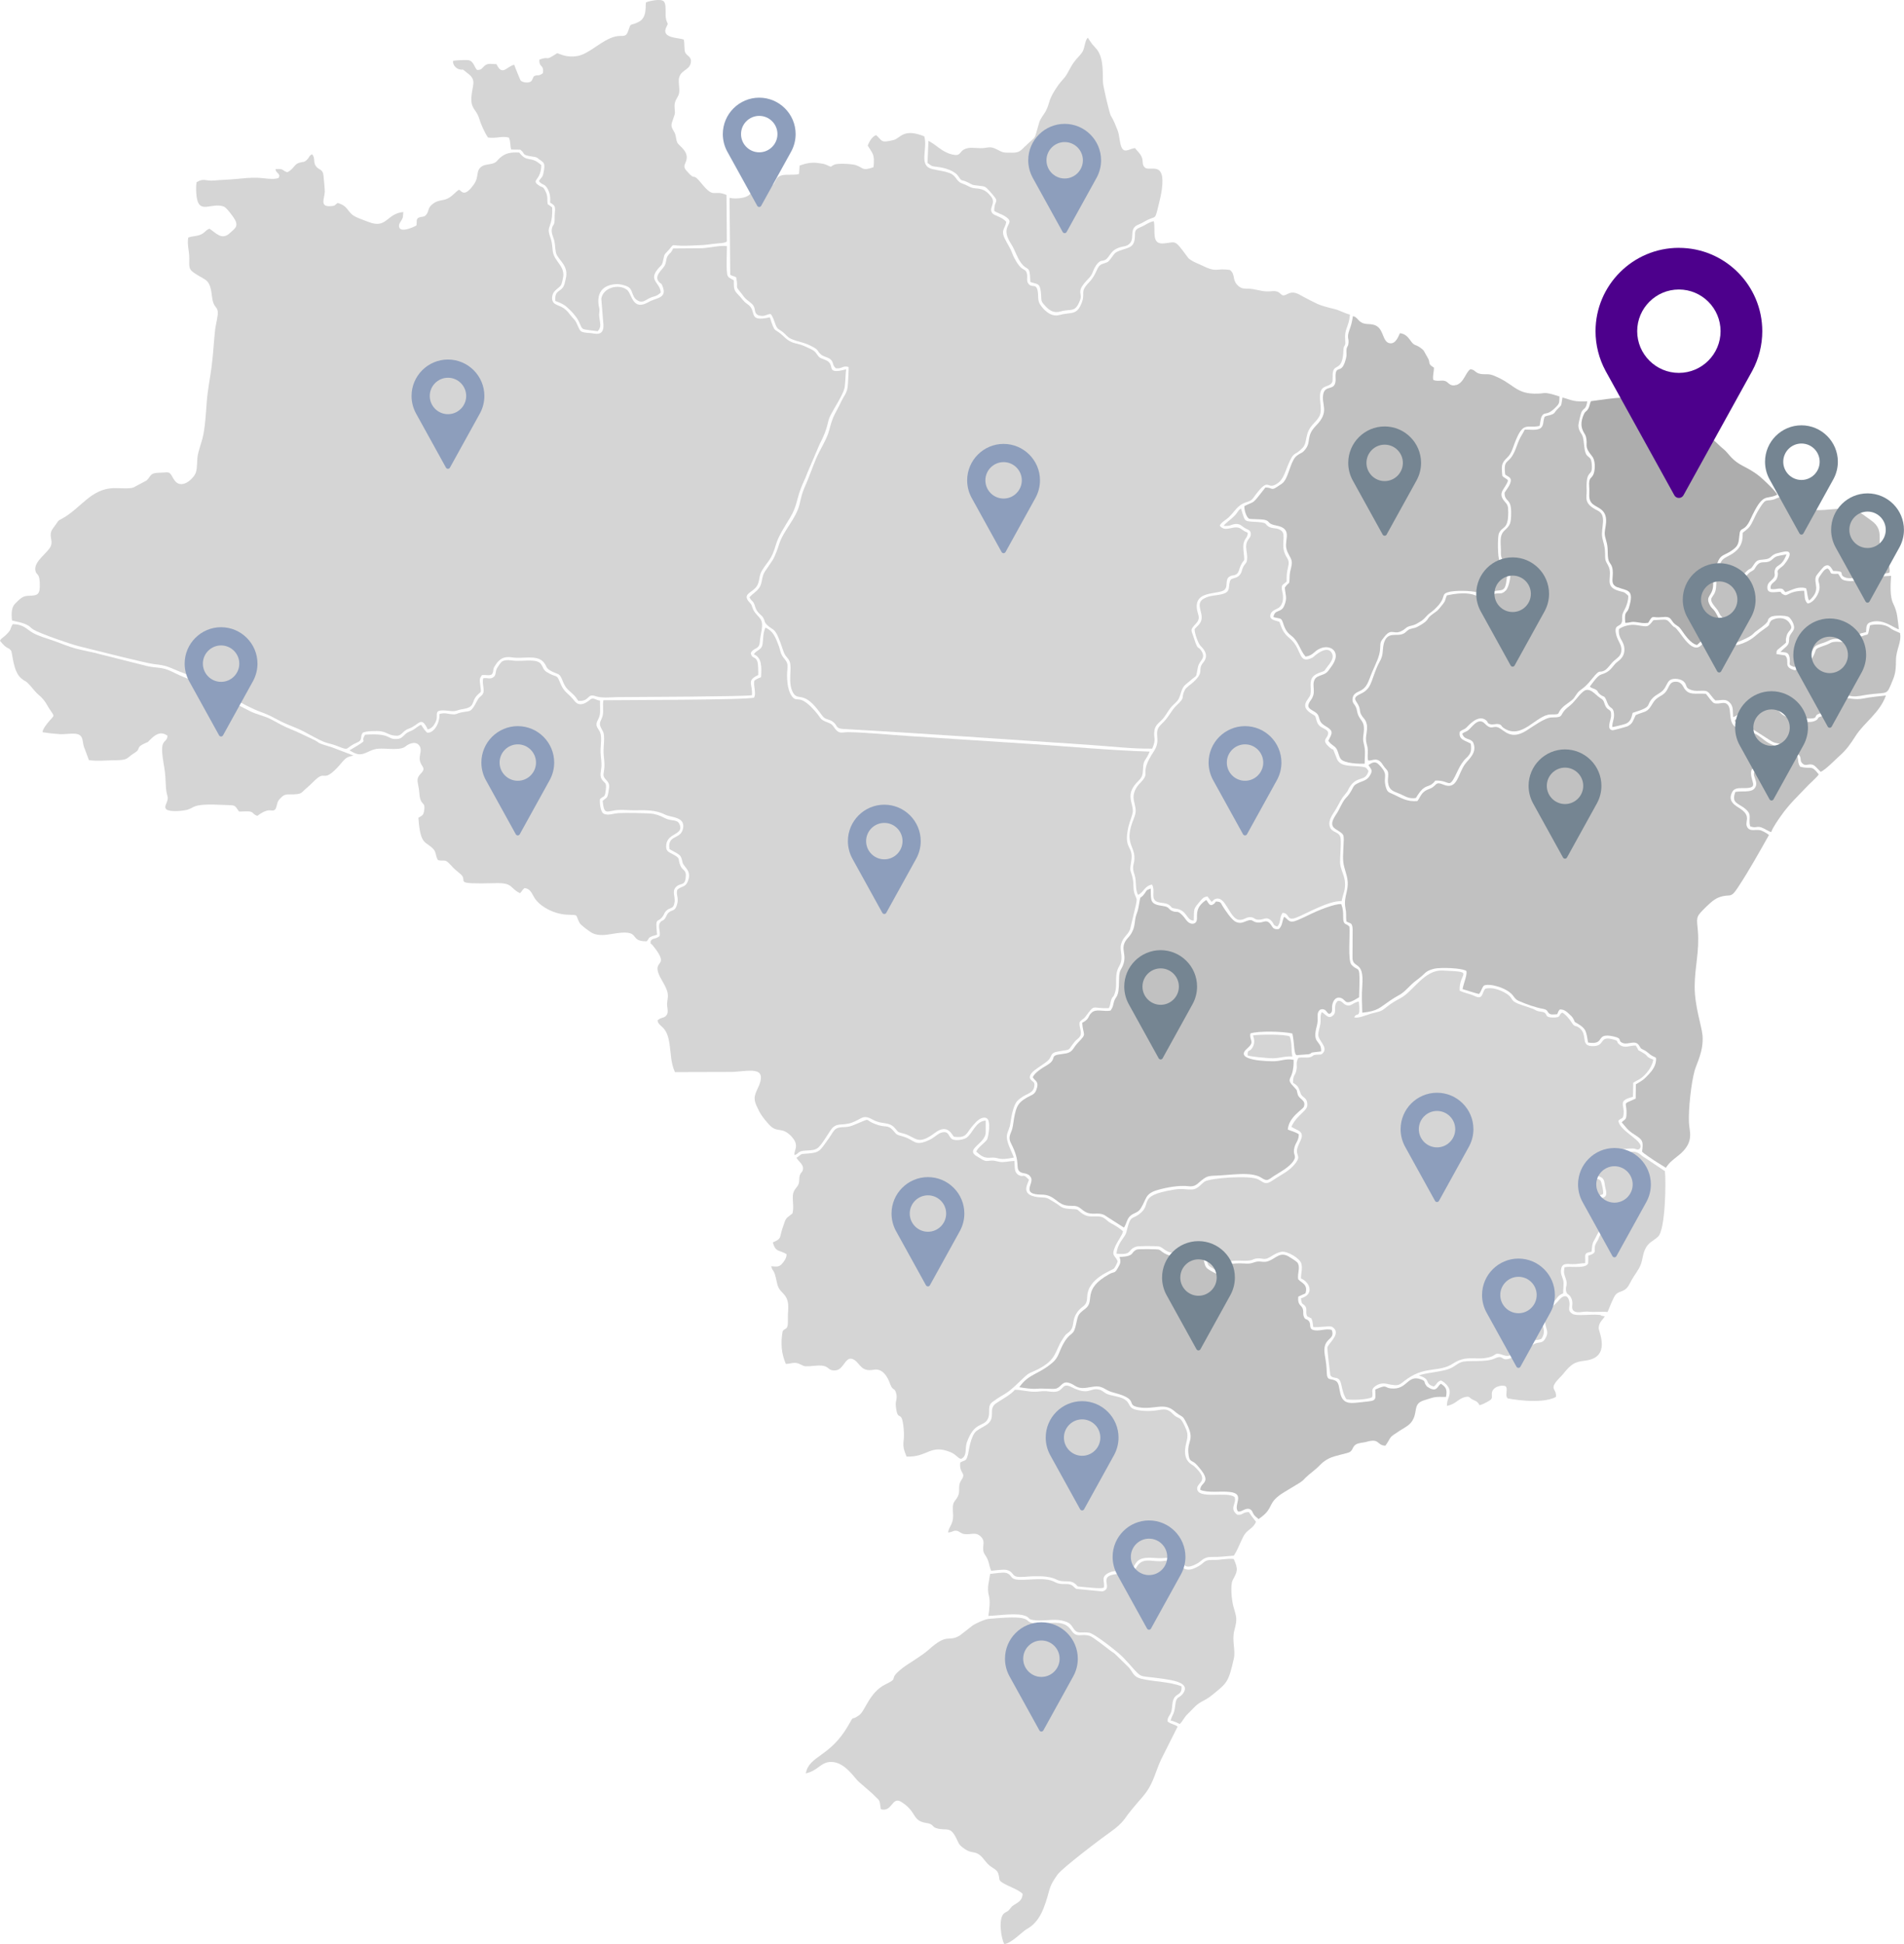 <?xml version="1.0" encoding="UTF-8"?>
<svg id="Camada_2" data-name="Camada 2" xmlns="http://www.w3.org/2000/svg" viewBox="0 0 654.53 668.18">
  <defs>
    <style>
      .cls-1 {
        fill: #b1b1b1;
      }

      .cls-1, .cls-2, .cls-3 {
        fill-rule: evenodd;
      }

      .cls-4 {
        fill: #4d008c;
      }

      .cls-2 {
        fill: #cacaca;
      }

      .cls-5 {
        fill: #758592;
      }

      .cls-6 {
        fill: #8d9ebc;
      }

      .cls-3 {
        fill: #979797;
      }

      .cls-7 {
        opacity: .79;
      }
    </style>
  </defs>
  <g id="Layer_13" data-name="Layer 13">
    <g class="cls-7">
      <path class="cls-2" d="m188.27,70.16c-.26-1.93.16-2.5-.67-4.25-1.07-2.25-1.01-1.17-2.56-2.32-2.53-1.88.98-1.47,1.04-6.84-3.8-3.45-4.71-.6-7.58-4.32-2.76-.13-4.64.06-6.7,1.88-1.01.89-.99,1.5-2.63,1.94-1.16.31-2.49.3-3.39.85-2.43,1.51-.92,3.53-2.87,6.26-3.2,4.49-4.1,2.52-5.09,1.83-1.47.92-1.94,1.96-3.8,2.97-1.68.91-3.15.44-4.97,1.72-2.39,1.67-1.32,2.68-2.65,4.05-.78.81-1.43.4-2.47.88-.97.45-.56,1.42-.75,2.65-.72.5-5.58,2.73-5.98.52-.17-.91.33-1.48.75-2.15.7-1.11.55-1.44.69-2.96-5.89.58-5.61,5.89-11.93,3.42-1.82-.71-4.73-1.61-5.83-2.69-1.84-1.8-1.66-2.84-4.76-3.85-1.1.65-.65.93-2.13,1.08-4.33.45-2.4-2.54-2.34-4.96.02-.96-.34-4.26-.44-5.48-.19-2.29-1.55-1.91-2.55-3.19-1.15-1.47-.14-2.74-1.36-4.19-1.2.63-.84.97-1.8,1.92-.99.97-1.21.59-2.65,1.01-1.73.5-1.86,2.19-4.07,3.26-1.99-.57-1-1.35-4.1-1.06.28,1.64,1.83,1.34,1.16,2.96-1.57.85-5.31.04-7.4,0-2.67-.06-4.85.18-7.38.43-2.49.24-4.95.27-7.45.51-2.95.28-3.57-.96-6.05.61-.21,1.46-.16,3.23,0,4.7.73,6.63,5.05,2.09,9.38,3.64.94.34,3.44,3.72,3.89,4.63,1.19,2.44-.33,3.03-1.7,4.39-2.92,2.89-5.15-.23-7.13-1.41-1.62.66-1.41,1.38-3.14,2.08-1.52.61-2.73.41-4.16.99-.41,2.59.35,4.37.37,7.04.02,3.16-.32,3.74,1.78,5.16,3.96,2.7,5.32,1.79,6.01,7.96.43,3.85,1.71,3.39,1.99,5.15.22,1.33-.7,4.63-.89,6.26-.47,4.15-.67,8.6-1.21,12.72-.55,4.22-1.35,7.86-1.69,12.36-.28,3.77-.58,9.09-1.49,12.5-.44,1.63-1.23,3.88-1.55,5.43-.41,2.02-.08,4.38-.73,6.26-.61,1.76-5.16,6.55-7.71,1.94-1.53-2.76-1.3-2.04-4.93-1.97-3.16.06-2.64,1.08-4.23,2.64l-4.56,2.43c-1.41.53-4.97.17-6.73.21-7.87.2-11.24,6.82-17.66,10.42-1.4.78-1.22.49-1.99,1.66-.54.82-.93,1.25-1.4,1.94-1.52,2.27.2,3.8-.58,5.81-.95,2.45-5.93,5.24-5.34,8.49.35,1.95,1.62.44,1.52,5.56-.06,3.01-1.18,3.04-4.07,3.14-2.1.07-3.08,1.45-4.3,2.58-1.38,1.26-1.46,3.52-1.17,5.9,1.53.42,2.68.51,4.28,1.13,2.11.82,1.7,1.16,3.14,2.03,2.33,1.4,12.56,4.94,15.61,5.7,4.16,1.04,23.13,5.85,25.76,6.13,4.41.47,4.8.92,8.34,2.38,2.38.98,5.43,2.02,7.56,3.09,6.43,3.25,14.91,8.86,20.93,11.02,3.36,1.21,4.56,2.12,7.24,3.42,2.36,1.15,5.07,2.02,7.4,3.24,1.84.97,5.26,2.92,7.05,3.61,1.37.52,2.75.71,4.19,1.29,5.04,2.01,2.5.88,7.17-1.12,2.06-.88.83-1.97,1.88-3.32.83-.63,4.93-.71,6.22-.51,2.4.37,2.75,1.48,5.47,1.52,1.79.03,2.04-1.73,4.19-2.45,3.48-1.17,4.18-4.67,6.47.29,1.44-.36,2.17-1.4,2.76-2.66,1.23-2.64-1.68-4.56,5.15-3.66,1.69.22,2.4-.41,3.9-.63,4.81-.71,2.93-2.48,5.23-4.85,1.42-1.46,1.36-.47,1.05-3.19-.23-2.05-.41-2.34.53-3.68,1.52-.19,2.5.32,3.43-.27.76-1.04.22-1.5.83-2.54,1.38-2.38,2.82-3.8,6.15-3.28,3.69.58,8.37-1.01,10.7,1.53,1.47,1.61.51,2.09,3.05,3.34,2.12,1.04,2.53.49,3.48,2.92,1.35,3.49,2.28,3.3,4.27,5.47.65.7.73,1.1,1.25,1.67,4.08.26,2.84-2.69,5.95-1.6,2.13.75,5.09.35,7.56.32,7.17-.08,42.14-.15,46.17-.64.3-3.99-2.02-5.01,2.16-6.96.03-1.05.02-3.78-.32-4.7-.7-1.9-1.88-.73-2.25-2.85.96-2.02,2.96-.99,3.13-3.96.13-2.19,1.07-4.83.68-6.64-.36-1.68-2.09-2.44-2.97-4.34-.69-1.5-.21-1.32-1.23-2.42-2.84-3.06.99-3.28,2.5-5.67,1.04-1.64.59-3.4,1.72-5.27,2.11-3.51,3.29-3.59,4.87-9.12.79-2.78,3.33-6.63,4.85-9.16,2.34-3.9,2.13-6.04,3.76-10.24.65-1.68,1.46-3.18,2.07-4.92l4.19-9.81c3.43-6.65,2.45-7.38,3.84-10.16,1.1-2.19,4.26-7.02,4.78-9.21.35-1.46.35-4.7.59-6.59-7.67,2.02-3.26-1.65-7.06-3.19-2.53-1.03-1.96-.63-3.32-2.46-.76-1.02-2.16-1.47-3.4-2.08-3.38-1.66-4.64-.6-7.69-3.58-3.27-3.19-2.88-.59-4.74-6.56-8.01,1.75-4.14-2.11-7.64-4.49-1.71-1.16-1.89-1.99-3.32-3.38-1.46-1.42-1.46-2.26-1.43-4.86l-1.24-.7c-.36-.21-.67-.35-.91-.92-.59-1.44-.2-8.32-.23-10.12-1.97-.4-6.32.64-8.67.72l-9.83.07c-.81,1.87-1.08,1.34-1.87,2.61-.68,1.08-.35,2.17-1.12,3.44-.85,1.41-3.88,3.58-1.66,5.67.71.67.53-.01,1.07,1.38,1.59,4.09-2.27,3.82-4.75,5.27-5.78,3.39-5.74-2.87-7.59-4.21-2.91-2.11-8.19-.65-8.76,3.12l.65,8.05c.71,5.25-2.87,3.88-4.2,3.78-4.43-.32-3.4-.45-5.17-3.86-.43-.84-1.26-1.47-1.91-2.34-.71-.95-1.29-1.65-2.24-2.33-1.03-.73-2.09-.92-3.05-1.52-.92-.59-1.28-1.79-.77-3.3.34-.99,1.28-1.68,1.99-2.27,1.19-.98,1.06-1.4,1.48-3.09,1.06-4.33-2.96-5.73-3.47-9.47-.19-1.39-.19-2.66-.58-3.96-.32-1.05-.87-2.28-.8-3.36.09-1.45,1.4-2.45,1.18-7.73l-1.53-1.1Z"/>
      <path class="cls-2" d="m345.92,76.23c-1.56-1.76-4-2.04-4.74-2.9-1.53-1.78,1.33-3.39-.41-5.66-1.3-1.71-2.57-2.67-4.8-2.88-1.24-.12-1.74-.1-2.89-.7-1.19-.62-1.13-.56-2.53-1.12-1.93-.78-1.8-2.64-4.13-3.49-2.15-.79-3.74-.83-5.93-1.37-4.9-1.2-1.47-6.83-2.75-11.25-7.34-2.93-8.17.68-10.57,1.27-4.75,1.17-3.81.11-5.98-1.68-1.29.39-2.38,2.13-2.89,3.6,1.71,2.88,2.44,2.81,1.99,7.41-4.02,1.41-3.38.21-6.11-.71-1.29-.43-5.97-.68-7.22-.21-1.67.63-.76,1.15-2.57.25-1.09-.54-1.84-.57-3.25-.77-2.39-.34-4.42.23-6.27.89l-.19,2.87c-2.39.79-6.49-.68-7.86,1.9-.55,1.03-.89,2.34-2.47,2.32-1.93-.03-3.55-1.63-4.9.03-1.3,1.59-.85,2.76-3.08,3.63-1.43.56-4.18.73-5.58.32l.24,26.45c.78.53,1.27.42,2.05.88.9,4.74-.87,2.16,2.08,5.92.54.69.45.7,1.09,1.35.81.82,2.24,1.65,2.73,2.45.9,1.47.1,2.39,1.63,3.31,2.47.73,2.66-.38,4.33-.41.87,1.05,1.1,2.21,1.62,3.52.75,1.9,1.03,1.51,2.52,2.66,1.09.85,1.53,1.75,2.85,2.34,2.62,1.18,4.21.99,7.54,2.8,2.08,1.13,1.3,1.26,2.66,2.51.99.91,2.42.91,3.39,1.78,1.19,1.07.44,1.85,1.83,3.04,2.17.27,2.33-1.07,4.38-.44.08.48-.25,6.3-.35,6.98-.33,2.11-1.37,3.14-2.17,4.83-2.25,4.72-2.75,4.48-4.14,9.85-.85,3.28-3.1,6.47-4.51,9.8-1.37,3.24-2.58,6.88-4.01,9.99-.81,1.77-1.21,3.65-1.67,5.62-1.19,5.14-5.57,9.04-7.08,13.94-.45,1.48-1.4,4.03-2.1,5.21l-2.82,4.18c-1.11,1.78-.76,3.68-1.73,5.26-.94,1.52-2.48,2.24-3.51,3.51.5,1.04.85,1,1.34,1.72.49.72.49,1.35.86,2.18.85,1.89,2.03,2,2.68,3.4.52,1.12.22,1.23,1.02,2.03,2.64,2.63,2.79.16,5.76,9.16.66,1.99,1.61,2.14,2.17,3.61.91,2.41-.79,7.22,1.17,10.69,1.04,1.84,2.3,1.12,4.14,1.95,2.44,1.1,4.45,4.03,5.91,5.97,1.13,1.51,2.14.93,3.69,2.09,1.68,1.26.66,2.28,3.63,2.44,27.99,1.56,55.9,3.57,83.91,5.42,6.88.45,15.47,1.46,22.18,1.33,1.53-3.61.33-3.27.75-6.23.3-2.08,1.96-2.85,3.07-4.22,1.11-1.37,1.82-2.96,3.07-4.24,1.61-1.65,2.08-1.52,2.93-4.38.81-2.75,1.48-2.71,3.28-4.32,2.6-2.33,1.71-.43,2.61-4.67.49-2.29,2.74-2.83,1.32-5.31-1.36-2.37-1.14.3-2.7-4.62-.97-3.07-1.47-2.62.74-5.04,1.82-1.99.4-3.14.23-5.36-.41-5.37,5.58-4.67,8.74-5.75,2.6-.88.55-3.88,2.59-5.04,1-.57,1.74-.14,2.6-1.03.62-.64.67-1.61,1.1-2.56,1.51-3.26,1.49-.24,1.01-5.65-.35-3.93,1.59-3.68,1.48-5.78-1.52-.7-1.03-.44-2.29-1.32-2.43-1.7-5.31,1.55-7.32-1.12.45-1.13,2.16-2.01,2.96-2.75,2.26-2.07,3.01-4.35,6.25-5.32,1.93-.58,2.08-1.15,3.04-2.44,4.54-6.08,3.93-2.25,6.57-3.44,2.78-1.25,3.33-3.63,4.58-6.71,2.18-5.35,2.14-2.95,5.13-6.13,1.73-1.84.51-4.74,3.38-7.89,2.56-2.82,3.17-3.23,2.65-7.81-.76-6.77,2.7-4.4,4.11-6.81.27-.95,0-2.37.27-3.63.59-2.69,3.34-.15,3.57-7.35.07-2.13.83-1.04.63-3.3-.39-4.34,1.15-4.15,1.62-8.95-2.16-.54-3.23-1.42-5.62-1.99-1.58-.38-4.2-1.03-5.6-1.7-1.49-.71-3.45-1.7-4.84-2.47-1.9-1.06-3.38-2.06-5.5-.89-2.78,1.53-1.53-1.45-5.45-.99-2.46.29-4.08-.34-6.29-.71-2.78-.48-3.78.44-5.61-1.65-1.53-1.75-.48-3.4-2.31-4.93-5.13-.8-4.25,1.11-9.73-1.59-1.36-.67-2.37-.95-3.68-1.8-.95-.62-.73-.46-1.4-1.35-4.48-6.02-3.63-4.78-7.99-4.4-4.39.38-2.72-4.15-3.41-7.63-1.61.27-2.7,1.2-3.89,1.75-1.39.65-2.61.87-2.59,2.59.06,4.81-1.8,4.52-4.97,5.68-2.04.75-1.99,1.04-3.05,2.44-1.39,1.83-1,1.44-3.25,2.26-2.08.75-1.56,3.21-4.57,6.35-3.48,3.63-.82,3.4-2.73,7.62-1.71,3.76-3.59,2.47-7.41,3.55-3.12.89-5.79-2.22-6.7-3.75-.91-1.53-.4-2.92-.8-4.7-.57-2.54-1.98-.71-3.16-2.34-.78-1.02-.18-2.06-.5-3.42-.32-1.38-.95-1.2-1.93-2-1.08-.88-2.49-3.29-3.06-4.85-.78-2.14-1.7-3.28-2.65-5.27-1.45-3.03.23-3.33.52-5.67Z"/>
      <path class="cls-2" d="m389.42,278.66c-.04-3.16-2.7-5.76,1.93-10.27,1.69-1.64,1.43-2.54,1.67-5.28.18-1.96,1.16-2.1,2.18-4.79-13.59-.42-27.86-1.77-41.51-2.67-13.76-.91-27.46-1.78-41.2-2.67-6.71-.43-14.11-1.21-20.76-1.34-1.97-.04-2.97.68-4.25-.7-1.19-1.28-.94-1.88-2.88-2.61-3.4-1.28-1.68-1.22-5.68-5.27-4.54-4.6-5.04-1.17-6.9-4.06-1.43-2.23-1.64-6.23-1.33-9.13.25-2.28-.53-2.71-1.43-3.94-1.11-1.52-.9-2.21-1.54-3.94-1.18-3.16-2.03-5.17-4.59-6.28-.89,1.94-.68,3.56-.99,5.66-.32,2.18-2.04,1.9-3.01,3.52,2.81,1.11,2.71,4.39,2.49,7.87-.97.34-1.56.62-2.33,1.21-.3,2.22.73,4.07-.05,5.78-1.72.86-45.78.83-51.82.92-.33,1.9.13,3.51-.22,5.19-.36,1.71-1.42,2.38-.77,3.89.79,1.83,1.23,1.53,1.24,4.22,0,1.63-.25,3.23-.18,4.83.08,1.78.43,3.34.25,5.24-.2,2.24-.75,2.5.58,3.95,1.26,1.36,1.26,1.8.85,4.19-.43,2.51-.61,1.72-2,3.11.57,5.35,1.38,3.26,5.71,3.09,1.82-.07,3.58.16,5.48.12,3.71-.07,7.21-.11,10.24,1.47,2.1,1.1,7.4.64,6.09,5.22-.95,3.34-5.35,1.74-4.53,6.67,4.03,2.22,3.82,1.86,4.5,4.6.42,1.69,3.5,2.84,1.64,6.8-.84,1.78-2.11,1.25-3.49,2.57-.48,1.98.65,2.63-.08,5.12-.73,2.47-1.74,1.58-2.98,2.79-.5.49-.75,1.39-1.13,1.91-.73,1.01-.88.52-1.52,1.21-1.18,1.27.02,3.19-.34,4.85-1.49,1.22-2.33.54-3.09,1.72-.05,1.36-.05.53.87,1.68,6.63,8.3-1.75,3.79,3.04,11.89,2.68,4.53,2.01,5.15,1.75,7.71-.15,1.47.7,3.08-.24,4.27-.85,1.08-1.93.58-3.06,1.75.41,2.4,3.11,1.53,4.08,7.76.59,3.79.45,6.79,1.91,9.99l18.63-.05c6.09.1,14.18-3.04,9.57,6.22-1.5,3.02-.68,4.37.72,7.22.88,1.79,3.13,4.5,4.29,5.45,2.19,1.79,3.74.11,6.66,3.08,3.36,3.41.74,5.13,1.28,6.6,1.49-.48.98-1.38,3.65-1.54,4.58-.26,4.19-.03,8.62-6.86,2.06-3.17,3.95-1.45,7.54-2.81,3.56-1.34,3.59-2.91,7.23-.88,3.08,1.71,5.39.43,7.47,2.88,1.41,1.65.81,1.18,3.27,1.91,4.02,1.21,4.45,4.18,10.51-.38,4.5-3.38,5.89,1.07,6.49,1.36,4.18.57,4.21-1.04,5.96-3.2.87-1.07,2.41-2.97,3.83-3.26.69-.14.48-.13,1.11-.02,2.17.38.8,6.98.47,7.46-.76,1.12-3.31,2.82-3.7,4.15,2.75,2.69,3.92,2.02,5.73,2.05,2.32.04,1.8,1.07,7.17,0-.72-2.17-2.76-5.48-2.35-7.81.26-1.46.88-1.97,1.17-4.06.29-2.08,1.01-6.22,2.41-7.63,2.56-2.59,5.18-2.25,5.74-4.66.51-2.21-.66-1.53-1.46-3.15-.47-2.67,5.99-4.76,7.01-7.08.61-1.39.9-1.72,2.56-2.04,5-.98,3.02.15,5.78-3.31.73-.92,1.89-1.43,2.13-2.52.3-1.38-.59-2.42-.4-4.22.7-1.08,1.23-.89,2.04-1.97,3.5-4.65,1.85-2.64,8.05-2.92.63-1.32.37-1.48.81-2.83.47-1.43.63-.54,1.18-2.18.82-2.46.31-3.89.58-6.42.3-2.78,1.53-3.1,1.74-5.28.23-2.42-.86-3.85.2-6.16.96-2.1,1.95-2.25,2.78-4.22l2.04-8.6c.3-1.8.36-1.51-.24-2.89-1.03-2.35-.38-3.72-.92-6.07-.75-3.26-1.14-1.89-.49-5.88.9-5.51-2.83-3.73-.96-11.84.37-1.62,1.53-4.22,1.51-5.47Z"/>
      <path class="cls-2" d="m501.77,340.43c-.28-6.4,5.72-6.34-5.89-6.86-6.21-.28-10.09,7.09-14.19,9.34-1.83,1-3.34,1.84-4.85,3.06-2.38,1.92-2.19,1.5-5.49,2.41-1.62.45-4.61,1.77-5.8,1.26.86-2.09,2.23,1.08,1.58-5.43-2.18.44-2.52,1.62-3.95,1.35-1.57-.3-1.66-1.74-3.24-1.58-1.96,1.66-.06,4.02-1.89,5.17-1.43,1.26-2.63-.84-3.67-1.29-.71,1.37-.22,2.41-.48,4.07-.19,1.18-.73,2.47-.72,3.75.02,2.05,3.45,4.2,1.62,6.21-.71.81-.95.46-2.3.61-1.37.15-.8.26-1.65.67-1.27.61-2.74.06-4.52.41-1.08,1.97-.23,2.37-.71,4.42-.45,1.91-1.14,1.34-1.12,4.14,1.83,1.18,1.77,1.36,2.65,3.74.56,1.51,2.41,1.22,2.24,4.09-.12,1.95-3.71,3.34-5.46,7.32l1.77.94c3.55,1.45.96,3.96.3,6.33-.75,2.7,1.41,2.49-.61,5.17-2.14,2.83-4.56,3.7-7.79,5.91-2.61,1.79-3.05.8-5.06-.29-2.8-1.52-16.71-.48-18.49.79-1.29.92-2.33,2.61-4.24,2.68-2.47.08-3.3-.44-6.38.07-13.22,2.2-6.68,4.89-12.1,8.62-2.02,1.39-2.55.55-3.47,3.52-.88,2.84-.31,2.54-2.07,4.94-.9,1.23-1.84,3.04-1.98,4.92,5.69.53,3.52-1.25,6.65-2.39.89-.33,6.66-.25,7.78-.12,1.9.23,2.36,2.62,6.71,2.22,2.39-.22,6.3-.43,8.65-.14.61,1.01.81.72,1.17,2.09.24.9.15,1.62.7,2.36.44.59,3.4,2.16,3.95,2.15,1.08-1.7.39-2.44,2.51-3.26,2.43-.95,5.16-.26,7.66-.57,1.16-.14,1.05-.48,2.16-.66,2.23-.37,2.7.79,4.86-.54,1.02-.63,2.54-1.62,4.01-1.81,1.99-.25,6.27,2.24,6.75,4.12.46,1.81-.17,3.2-.14,5.04,3.29,1.44,4.54,5.63,0,6.83.24,2.47.58,1.57,1.43,2.68.83,1.09.06,1.9.61,3.33.9.97-.18-.13.94.61.89.59.19-.43.77.74.31.62.33,1.87.47,2.53,1.87.22,5.37-.5,6.46-.1,3.55,2.16-1.26,5.65-1.59,7.09-.11.5.95,9.46,1.01,9.58,1.17,1.71,3.04-.34,3.8,3.36.35,1.7.82,3.66,1.73,4.87,2,.42,7.41.14,8.85-.71.42-1.62-.62-2.46.89-3.64,1.09-.85,2.47-1.3,4.09-.94,4.78,1.06,4.1.31,7.37-1.91,6.2-4.2,10.74-2,15.37-5.02,5.18-3.37,8.11-.75,13.13-2.39,1.54-.5,1.4-1.46,3.47-.8,2.11.67,2.52,1.26,7.11-2.01,1.13-.8,1.98-1.24,3.12-2.05,1.87-1.34,1.87-.57,3.6-1.27,2.55-3.62-1.53-5.3,1.13-9.51,1.04-1.65,1.93-2.09,3.15-3.24,1.19-1.12,1.27-2.19,3.22-2.88-.05-1.59.34-3.39,0-4.59-.39-1.33-1.11-2.39-.6-4.2.43-1.54,1.82-1.36,3.62-1.26,1.48.08,2.91-.3,4.55-.35.18-2.95-.75-3.42,2.18-3.93.38-3.91.45-2.74,1.85-5.72.94-1.99,2.32-2.53,2.97-4.37.48-1.38-1.14-3.44-2.06-4.87-1.02-1.61-3.7-2.29-2.47-4.21,1.45-.52,2.12.15,3.64-.61.33-.74-.48-4.03-.82-4.65-1.06-.96-1.46-.23-2.74-1.72-.36-.98,1.78-3.84,2.4-4.53,1.38-1.52,3.25-.37,5.12-.93,1.89-1.36-1.11-3.79,6.13-3.86,1.49-.02,1.42.68,2.44.18,2.49-2.52-6.94-5.96-7.21-9.74,1.08-1.15,1.46-.39,1.71-1.82.64-3.65-2.3-4.99,3.28-6.37l.1-4.88c.64-.41,1.89-.98,2.5-1.4,1.85-1.27,4.01-3.97,4.4-6.51-2.67-.98-1.62-1.16-3.28-2.18-2.92-1.8-1.07-.06-2.74-2.66-2.18-.08-3.84,1.2-5.73-.42-1.26-1.08.15-1.08-1.98-1.67-5.35-1.48-2.37,2.58-7.54,2.27-3.94-.23-.99-4.13-4.43-6.44-1.16-.78-1.26-.01-2.21-1.45-.88-1.32-2.14-2.98-3.41-3.62-1.45.79-.05,1.78-3.36,1.7-2.88-.07-1.5-1.27-3.11-1.85-.62-.22-1.31-.14-2.08-.41-.6-.21-.9-.49-1.64-.78-1.08-.41-2.34-.79-3.43-1.15-5.08-1.68-2.62-2.22-5.65-4.08-1.77-1.09-4.77-2.34-7.21-1.61-1.18,1.54-.76,3.91-3.67,2.47-1.62-.8-3.32-.92-5.13-1.86Z"/>
      <path class="cls-1" d="m533.11,348.61c.43.12,1.68,0,2.18-.02.5-.97.24-.85.93-1.65,1.61-.08,2.61,1.03,3.46,1.81.59.54.82.75,1.23,1.5.69,1.23-.01.74,1.08,1.36,3.48,2,3.24,2.9,3.94,6.7,6.14,1,2.25-3.47,8.56-2.13,3.73.79,1.24,1.48,3.44,2.33,1.74.67,4.28-1.25,5.53.83l.59.93c.4.38,1.17.59,1.75,1,2.01,1.44.81.96,3.47,2.28.3,2.49-1.42,4.57-2.49,5.69-1.91,2.01-2.04,2.04-4.43,3.43l-.06,4.91c-5.1,2.33-2.86.68-3.18,5.78-.11,1.76-.82,1.35-1.61,2.4,1.77,2.01,1.95,2.65,4.49,4.27,2.72,1.73,2.99,2.21,2.49,5.78.58.66,3.18,2.36,4.01,2.94l4.16,2.61.68-.92c1.2-1.59,3.02-2.68,4.5-4.02,4.6-4.19,2.9-7.54,2.77-10.65-.2-4.61.74-13.41,1.96-17.81.69-2.48,3.13-6.69,2.71-12.04-.26-3.27-2.75-10.06-2.7-17.03.04-6.61,1.67-11.93,1.1-18.88-.36-4.35-.78-4.72,1.79-7.28,1.37-1.36,3.43-3.57,5.43-4.3,4.03-1.48,3.82.72,6.46-3.28,3.85-5.82,7.34-12.09,10.77-18.18-.72-.56-2.31-1.51-3.24-1.67-1.48-.24-3.11.48-4.06-.75-1.5-1.96,1.54-3.73-2.37-6.46-1.69-1.18-4.74-2.47-2.98-5.87.63-1.22,1.83-1.39,3.67-1.35,5.62.12,2.88-1.79,2.8-5.07-.06-2.28,1.43-1.52,2.53-2.48-.44-1.16-.89-2.22-1.74-2.89-3.74-2.95-4.68-4.49-4.65-9.91-4.53-1.07-2.54-6.28-4.05-8.18-1.27-1.6-2.87-.06-4.8-.68-.65-.21-2.33-2.66-2.79-3.2-3.66-.3-6.07.82-7.75-2.38-.6-1.14-1.46-2-3.19-1.74-1.37.21-1.71,1.46-2.29,2.54-1.47,2.75-3.4,1.99-5.12,4.93-1.92,3.27-2.25,2.45-5.78,3.95-.94,1.77-.88,2.88-2.83,3.86-.32.16-4.86,1.39-5.09,1.37-2.32-.23-.61-3.44-.55-4.94.13-3.01-1.29-1.18-2.25-4.2-.34-1.06-.53-1.35-1.43-1.91-1.8-1.13-3.73-4.12-5.94-2.23-2,1.71-2.81,3.49-4.93,5.12-3.83,2.94-1,3.74-5.9,3.75-2.23,0-6.68,3.28-8.66,4.52-5.37,3.37-7.52-.03-9.46-.97-2.1-1.02-2.36,1.13-4.89-1.47-2.29-2.35-4.51,1.53-5.77,2.41-.7.49-1.27.52-1.94,1.08.71,2.32,2.63,1.39,3.73,2.98,1.58,3.54-1.52,5.75-2.76,7.46-2.59,3.58-2.57,9.12-7.54,7.05-2.32-.97-2.2-.12-3.46.83-1.13.85-2.13.72-3.33,1.84-.99.91-1.31,2.05-2.06,3.01-3.48.31-5.61-1.07-8.22-2.3-1.63-.77-2.09-.64-2.63-2.52-1.1-3.89,1.22-3.97-2.37-7.7-1.4-1.45-2.5-.56-3.59.11.62,1.26,1.55,1.61.76,3.14-.57,1.12-1.29,1.88-2.54,2.35-4.25,1.63-2.74,1.51-4.88,4.56-.72,1.03-1.4,1.4-2.15,2.72-.58,1.01-1,1.94-1.56,3-.88,1.65-3.55,4.49-1.09,6.16,3.33,2.26,3.1,1.31,2.81,6.88-.22,4.2-.15,4.91.96,8.55,1.72,5.63-1.18,7.26-.2,12.07.34,1.66.1,2.67.28,4.34,1.47.89,2.01.25,2.16,2.71l-.05,9.48c-.16,4.4,4.13.69,3.36,10.03-.25,3.06-.09,6.09,0,9.16,5.42-.6,5.75-1.57,9.36-4.02,4.38-2.98,3.23-1.32,7.48-5.61,1.13-1.14,2.41-1.89,3.68-3.02,1.38-1.23,1.54-1.73,3.99-2.41,2.25-.62,9.84-.31,11.29.72.29,1.57-.96,4.15-1.32,6.23,1.01.29,5.11,1.64,5.65,1.67.78-.82.97-2.11,1.67-2.87,1.81-.92,7.77.7,9.85,3.23.73.89,1,1.53,2.2,2.06,2.54,1.12,5.69,2.24,8.49,2.74,1.76.32,1.13,1.45,2.47,1.82Z"/>
      <path class="cls-2" d="m348.74,399.02c-1.54.02-2.78.35-4.08.38-1.48.03-2.22-.52-3.62-.52-1.52,0-1.87.5-3.35-.33-.14-.08-2.33-1.39-2.47-1.51-2.88-2.43,3.6-4.05,3.64-7.9.01-1.3,0-2.68,0-3.99-3.43.13-4.51,4.44-6.59,5.87-1.06.73-3.94,1.21-5.11.4-1.14-.79-.91-2.94-3.61-2.13-1.13.34-2.45,1.74-3.96,2.45-5.34,2.49-4.95.11-9.01-1.08-2.87-.84-2.06-.51-3.75-2.34-1.51-1.63-2.5-.9-4.78-1.6-6.15-1.88-1.28-2.95-8.75.02-2.45.98-3.03.36-5.19.89-1.44.35-2.12,2.14-3.02,3.38-3.15,4.36-3.14,5.04-6.78,5.4-3.72.37-1.99-.19-4.51,1.52.56,1.14,2.46,2.19,2.24,3.88-.16,1.2-.73.99-1.1,2.18-.28.88-.07,1.77-.33,2.7-.43,1.56-1.95,2-2.06,4.33-.09,2.01.39,3.95-.12,6.02-2.64,2.14-2.08,1.2-3.42,5.07-1.18,3.43-.14,3.53-3.32,4.89.86,3.5,2.33,2.53,4.7,4.06.05,1.29-.86,2.52-1.58,3.32-1.07,1.19-1.86.94-3.71.83.73,2.47.9.3,2.04,5.89.48,2.38,1.91,2.98,2.87,4.41,1.26,1.88.98,3.89.85,6.32-.05.93.05,2.91-.08,3.62-.29,1.55-.94,1.02-1.73,2.07-.75,4.27-.41,7.74,1.1,11.25,1.7-.02,2.77-.72,4.38-.11,1.95.75,1.37,1.04,3.8.9,1.67-.09,3.76-.51,5.32.04,1.31.46,1.52,1.7,3.76,1.37,2.9-.43,3.24-5.53,6.31-3.55,2.04,1.31,2.3,4.15,6.64,3.35,3.09-.57,4.75,2.44,5.61,4.81.96,2.64,1.46,1.15,2.05,3.11.61,2.04-.27,2.59-.06,4.61.65,6.21,2.07.26,2.72,8.06.4,4.76-1.04,4.59.97,9.26,7.39.27,8.05-4.44,15.2-1.48,1.98.82,2.67,2.37,3.65,2.23,2.07-1.04,1.16-3.62,1.85-5.57,2.59-7.35,5.72-5.24,7.19-8.05,1.16-2.21-.41-4.4,1.67-5.93,4.42-3.23,4.18-2.05,8.76-6.45,4.45-4.28,2.99-2.81,6.83-4.75,6.61-3.34,5.81-6.36,8.49-10.37.75-1.12.86-1.46,1.82-2.14,2.85-2.04.8-4.21,3.62-7.64,1.53-1.86,2.9-1.44,3.01-4.75.22-6.51,8.46-8.96,9.23-9.77.42-.44,1.05-1.83,1.25-2.41-.79-2.21-2.44-1.64-.76-5.33.78-1.71,2.43-3.87,2.59-5.02-.94-.91-2.76-2.08-3.99-2.69-1.6-.8-2.15-2.13-3.98-2.37-2.18-.28-3.88.41-5.84-.9-2.69-1.8-.67-1.5-4.7-1.75-2.93-.18-3.03-1.08-4.65-2-2.4-1.36-2.49-1.85-4.52-1.92-8.23-.26-5.03-4.56-4.65-6.09-2.39-2.52-1.44-.54-3.66-1.66-1.52-1.1-1.12-2.46-1.34-4.82Z"/>
      <path class="cls-1" d="m414.68,309.31c-3.6,2.37-3.17,4.69-3.21,6.53-.04,1.59-1.49,2.06-2.7,1.3-1.02-.64-1.26-1.51-2.31-2.58-1.91-1.94-1.7-.62-3.65-1.53-1.34-.62-.66-1.33-3.14-1.66-4.46-.6-4.01-1.81-4.08-5.98-1.74.66-1.21.46-2.09,1.68-1.97,2.74-1.13-.64-2.14,4.84-.23,1.27-.43,1.52-.77,2.59-.64,2.01-.32,3.67-1.34,5.67-.53,1.05-.78,1.35-1.5,2.15-3.09,3.47-.35,5.11-1.5,8.84-.75,2.43-1.55,1.83-1.56,5.6-.02,7.1-1.26,4.97-1.92,8.24-.25,1.2-.47,1.54-1,2.34-2.29.45-4.93-.7-6.42.63-1.59,1.43-.59,2.13-3.33,3.56.28,4.6,1.86,3.41-1.47,6.85-2.07,2.13-1.48,3.45-5.26,3.85-5.18.55-1.45,1.54-5.32,3.83-1.63.96-4.31,2.58-4.93,4.18.72,1.38,2.32,1.33,1.23,4.3-.63,1.73-1.61,1.75-3.16,2.63-3.04,1.72-3.73,2.94-4.49,7.04-.37,1.99-.31,3.21-1.1,5.03-.9,2.07-.4,2.83.42,4.51,2.93,5.99,1.06,7.61,2.61,8.93,1.06.9,2.77.18,3.84,2,1.22,2.07-3.69,5.87,3.66,5.9,4.16.02,4.97,2.71,7.85,3.58,1.84.55,3.55-.02,4.8.67,1.14.62,2.04,1.82,3.61,2.15,2.05.45,3.28-.27,5.23.57l6.83,4.37c.89-1.21.98-3.04,2.24-4.08,1.38-1.14,2.53-.92,3.55-2.54,2.06-3.29,1.38-5.04,5.85-6.33,3.02-.87,7.45-1.68,10.64-1.27,2.28.29,3.03-.95,4.19-1.85,1.39-1.07,2.04-1.69,4.26-1.75,5.93-.16,12.99-1.62,16.57.72,2.04,1.34,2.26.68,4.1-.53,2.19-1.44,5.58-3.11,7.01-5.5,1.08-1.8-.56-1.81.25-4.59.49-1.69,1.47-2.29,1.45-4.35-1.12-.83-2.48-1.07-3.78-1.62.35-4.41,5.15-6.86,5.53-7.87.84-2.25-1.56-2.49-2.09-4.14-.49-1.53,0-1.26-1.03-2.32-3.83-3.94-.26-1.86-.4-9.65-2.88-.53-4.22.48-6.91.49-1.67,0-13.83-.15-9.17-4.27,2.99-2.65.81-2.51,1.2-5.27,2.45-.95,11.59-.74,14.45.03.79,3.55.42,7.43,1.6,7.43.4,0-.24.05.38-.05l3.64-.28c2.02-.53-1.19-.39,4.25-.97.2-3.47-2.52-2.68-1.9-6.81.21-1.39.66-2.37.72-3.79.07-1.83-.35-2.79.9-3.77,2.45-.78,2.22,2.26,3.59,1.23.96-.87-.02-2.07.91-3.98.5-1.04,1.49-1.8,2.88-1.13,1.69.81.96,2.78,5.96-.35.39-12.53.12-8.22-2.61-11.18-1.36-1.47-.43-10.41-.72-13.1-1.24-1.36-2.14-.32-2.14-3.33,0-1.86-.04-2.66-.65-4.41-2.08-.27-8.33,2.34-10.15,3.23-1.51.75-3.2,1.55-4.78,2.23-3.11,1.34-3.11-.08-4.71-1.13-.82,1.67-.51,3.05-1.85,4.25-2.17.28-2.05-.83-3.09-1.98-1.35-1.48-2.16-.09-4.19-.28-2.05-.2-1.51-1.38-3.77-.53-1.36.52-2.15.97-3.7.31-1.37-.58-3.67-3.97-4.58-5.47-.43-.71-.51-1.29-1.41-1.44-1.46-.25-.65.08-1.64.79-1.49,1.06-1.82-.62-2.56-1.43Z"/>
      <path class="cls-1" d="m500.58,132.31c-1.99.63-2.62-.79-3.47-1.22-1.3-.67-2.63.18-4.38-.49-.33-1.39.24-2.71.21-4.24-2.52-1.58-.84-1.35-2.31-3.7-1.21-1.93-.79-2.08-2.52-3.26-1.84-1.26-1.81-.33-3.32-2.46-.83-1.17-1.79-2.25-3.55-2.42-.64,1.46-1.77,4.38-4.2,3.21-1.93-1.23-1.51-5.08-4.64-6.06-1.6-.5-3.1-.02-4.54-.93-1.12-.71-1.54-1.94-2.78-2.07-.35,2.12-.48,2.77-1.16,4.63-1.1,3.04-.08,2.76-.39,4.87-.17,1.14-.58.8-.67,2.22-.07,1.16.19,1.35-.13,2.65-1.33,5.51-2.92,2.74-3.51,5.01-.22.84-.05,1.87-.09,2.68-.18,3.81-3.51,1.43-4.22,4.62-.84,3.75,2.35,6-2.47,10.9-3.58,3.65-1.63,5.36-3.57,7.99-1.27,1.72-1.43,1.13-3.08,2.4-1.81,1.39-2.52,5.47-3.74,7.83-.92,1.77-1.6,1.85-2.98,2.82-2.19,1.54-1.61.22-4.07.26-5.01,6.41-3.35,4.39-7.22,6.39-.13,1.25.67,3.96,1.71,4.37.33.13,3.99.1,5.15.34,2.18.45.77,1.36,4.12,1.98,5.68,1.06,2.78,4.75,3.43,7.8.42,1.97,1.48,2.88,1.82,4.27.35,1.43-.58,3.28-.66,4.99-.17,4.07.02,1.76-1.68,4.26.21,2.8.97,3.51-.24,6.33-1.07,2.49-3.22,1.01-3.67,3.81,2.88.82,2.59-.09,3.57,2.79.61,1.79,1.43,2.74,2.53,3.58,2.67,2.03,2.85,4.77,4.94,7.21,2.87-.43,2.79-1.95,5.3-2.9,2.27-.86,4.64,0,5.04,2.06.41,2.15-1.59,4.4-2.49,5.67-1.32,1.88-3.95,1.36-4.77,3.15-1.02,2.21.76,4.22-1.25,6.97-2.09,2.86.07,3.07,1.74,4.33,1.79,1.36.3,2.9,3.3,4.62,2.93,1.68,2.29,2.41.97,5.04,1.05,1.53,1.92,1.56,2.68,2.57.75.99.84,2.66,1.55,3.63,1.23,1.66,6.61,1.74,8.26,1.67-.02-1.7.24-3.74,0-5.36-.31-2.13-.78-2.2-.4-4.77.76-5.27-1.55-4.12-2.25-8.09-.41-2.29-1.63-2.21-1.54-3.92.08-1.68,1.16-2.22,2.4-2.79,2.79-1.29,2.97-3.31,4.28-6.38,1.31-3.09,2.7-5.59,2.82-8.2.11-2.57.07-2.29,1.4-4.02,2.96-3.85,3.3.4,7.52-3.13,1.06-.89,2.27-.61,3.7-1.47,1.47-.87,2.01-1.09,3.12-2.36,1.19-1.36,1.45-1.18,2.78-2.39,4.76-4.35,1.99-5.21,4.91-6.08,2.17-.65,7.68-.56,9.88.07,1.72.49,1.73,2.07,3.42.82,3.77-2.79,5.86.16,6.58-4.06,1.22-7.1-.33-4.62-2.24-7.57-.74-1.14-.68-8.31-.29-9.31,1.11-2.83,3.28-1.11,3.26-7.37,0-2.4-.25-2.59-1.31-3.84-2.58-3.02.42-4.28,1.23-7.11-.62-.83-1.22-.82-1.94-1.54-.36-3.55-.37-4.36,1.58-6.24,1.53-1.48,1.79-2.8,2.62-4.99,3.02-8.01,4.23-4.94,8.58-6,.28-.89.29-2.59.84-3.44,1.11-1.7,1.6.4,5.14-3.39.98-1.05.77-1.46.87-3.29-6.21-1.97-4.3-.84-8.75-.96-6.51-.18-7.11-3.6-14.08-6.3-1.81-.7-2.97-.13-4.65-.56-1.55-.4-1.61-1.39-3.14-1.54-1.7,1.09-2.15,4.58-4.86,5.44Z"/>
      <path class="cls-2" d="m401.35,591.56c.04-1.53.72-1.71,1.21-3.03.46-1.23.31-2.33.59-3.66.71-3.31,3.26-1.71,3.02-5.28-4.09-1.62-9.13-1.52-13.79-2.59-2.82-.65-2.84-2.19-4.32-3.89l-4-3.91c-1.79-1.77-.89-.75-2.37-1.89-1.33-1.03-6.06-4.76-7.09-5.07-3.06-.93-4.41.97-6.33-1.91-2.26-3.39-5.73-2.53-10.5-2.37-8.28.28.91-3.33-17.97-1.55-1.28.12-4.48,1.59-5.45,2.28l-4.45,3.46c-4.09,2.41-3.96-1.17-10.67,4.86-2.53,2.27-6.99,4.73-8.95,6.27-5.61,4.39-.59,3.05-5.91,5.65-5.46,2.66-6.95,9.07-8.96,10.53-3.38,2.47-1.35-.68-3.89,3.72-6.24,10.8-13.33,10.13-14.52,16.32,3.83-.81,4.95-3.41,7.8-3.86,5.22-.83,8.94,5.51,10.4,6.74l4.73,4.11c2.78,2.91,2.28,1.48,2.87,5.34,3.99,1.13,3.77-4.6,7.06-2.51,5.52,3.5,3.54,6.48,8.59,7.23,2.6.38,1.81,1.29,3.42,1.78,3.5,1.09,4.68-.94,6.87,3.46.83,1.66.8,2.14,2.25,3.23,1.06.8,1.93,1.36,3.59,1.61,3.02.46,3.62,2.99,5.68,4.64,1.03.82,2.46,1.32,2.88,2.57.76,2.22-.21,2.26,1.78,3.42,2.06,1.2,5.15,2.19,6.63,3.64-.07,2.18-1.39,2.83-2.85,3.75-1.15.73-.85.68-1.7,1.65-.89,1.01-.84.54-1.78,1.27-2.13,1.65-1.12,8.58.03,10.61,2.46-.27,6.38-4.44,7.62-5.1,4.61-2.44,6.26-7.55,7.78-13.23.63-2.34,1.71-3.9,2.92-5.59,1.6-2.25,15.27-12.61,18.57-14.91,1.55-1.08,3.44-2.74,4.41-4.11,3.11-4.41,5.87-7.01,7.48-9.25,2.68-3.73,3.24-7.33,5.24-11.51l5.56-11.06c-1.27-.93-2.45-.81-3.53-1.85Z"/>
      <path class="cls-2" d="m451.22,226c-4.88,2.44-3.57-2.32-7.16-5.96-1.21-1.23-1.67-1.25-2.69-2.79-1.14-1.72-1.3-3.29-1.64-3.57-1.36-.5-3.69-.61-2.91-2.67.61-1.61,2.46-1.47,3.38-2.71,1.02-1.36,1.02-3.19.64-4.82-.66-2.84.26-2.33,1.47-3.63-.03-2.29.02-2.94.52-5.07.54-2.3-.27-2.62-1-4.17-1.61-3.44.34-6.71-1.27-8.15-1.31-1.17-2.78-.64-4.18-1.32-1.81-.88-.29-1.43-3.81-1.71-5.09-.4-4.37.43-5.94-4.63-.83.48-.74.56-1.54,1.65-1.07,1.44-2.56,2.37-3.78,3.53-.05.05-.12.12-.17.17l-.49.58c2.52.19,2.51-.52,4.1-.64,1.61-.12,2.2.8,3.11,1.36,1.07.65,2.36.7,2.09,2.5-.16,1.11-1.24,1.42-1.51,3.14-.23,1.48.26,2.77.29,4.21.05,2.41-.56,2.1-1.26,3.37-.63,1.15-.52,2.2-1.44,3.11-.94.92-1.83.79-2.92,1.37-1.23,2.19.38,4.16-2.87,5.02-2.35.62-4.11.33-6.37,1.55-2.4,1.3-1.2,3.49-.86,5.49.53,3.08-1.54,3.83-2.35,5.05,0,1.61,1.32,5.06,2.13,5.83,1.64,1.57,2.61,3.48.84,5.61-2.19,2.63.65,3.02-3.35,6.69-1.09,1-2.46,1.77-2.99,2.79-1.48,2.87.46,2.2-2.74,5.17-2.02,1.87-2.55,3.99-5.32,6.56-3.18,2.95.25,5.04-2.57,9.3-5.53,8.38-.55,6.73-4.82,11.02-1.19,1.2-2.54,3.37-2.09,5.7.64,3.29,1.16,3.62-.11,6.72-3.1,7.64.07,8.91.32,12.58.22,3.21-1.18,2.92.1,6.58.71,2.03.08,4.88,1.16,6.74,1.99-.82,2.15-3.05,4.81-3.53,1.12,2.03-.18,4.05.96,5.38,1.08,1.26,3.59.57,5,1.7,1.25,1,.3.9,2.35,1.22,3.91.6,3.43,4.08,6.04,4.08.19-4.49-.39-3.67,2.61-7.16.55-.64.91-.93,2.08-1.15l1.42,1.88c.81-.51.47-.71,1.4-1.02,3.51-1.2,4.77,6.88,8.05,7.18,1.63.15,2.25-.85,3.68-.9,1.75-.06,1.44,1.04,3.55.84,1.55-.15,2.35-1.04,3.75.29,1.22,1.15.49,1.6,2.16,2.1,1.34-1.35.64-3.08,1.82-4.71,2.61.05,1.16,2.98,4.7,1.64,3.32-1.26,11.13-5.87,15.61-5.69.47-2.64,1.46-3.81,1.1-6.93-.26-2.17-1.66-4.37-1.64-6.45.01-2.44.35-5.62.21-7.94-.17-2.83-3.11-1.88-3.77-4.38-.61-2.33,1.25-4.36,2.1-5.84,1.29-2.22,1.68-3.37,3.13-5.09,1.56-1.86.74-1.2,1.65-2.6,2.68-4.12,5.35-1.54,6.46-5.5-.88-1.2-.77-1.27-2.51-1.49-3.27-.43-7.17.23-8.35-2.66-2.22-5.44-.33-1.71-3.11-4.5-2.42-2.43.5-2.5.02-4.83-1.19-1.65-3.07-1-3.89-3.75-.54-1.81-.15-1.5-1.43-2.25-4.98-2.91-1.08-5.05-.71-6.78.45-2.09-.63-4.64,1.03-6.28.61-.61,1.41-.97,2.35-1.31,1.62-.59,1.25-.3,2.12-1.53.76-1.08,2.76-3.04,1.99-4.86-1.58-3.72-6.66,1.25-6.76,1.3Z"/>
      <path class="cls-1" d="m443.3,432.03c-3.2-2.07-4.65.43-7.18,1.38-2.03.76-2.86-.32-5,.46-1.96.71-2.75.33-4.88.33-6.84.02-4.19,1.91-6.38,3.86-.91.42-3.87-1.36-4.67-1.95-1.46-1.08-.92-2.9-2.08-4.6-2.46-.44-6.06.02-8.5.16-4.03.23-5.36-1.92-6.22-2.18-.59-.18-6.98-.27-7.58-.02-2.35.95-.36,2.27-5.99,2.57.75,1.74.12,2.55-.63,3.9-1.03,1.87-1.15,1.02-2.88,1.99-9.62,5.36-4.64,9.17-8.22,11.87-3.03,2.28-2.39,2.39-3.42,6.34-.82,3.14-1.83,1.54-4.19,5.82-1.47,2.68-1.59,4.62-3.67,6.38-5.01,4.24-8.18,3.78-11.41,8.44,2.11.32,4.11.7,6.35.51,1.77-.15,5.1.21,6.13,0,1.89-.38,2.15-2.61,4.36-2.07,2.13.52,2.48,1.79,4.84,1.84,2.09.05,4.44-.92,6.19-.39,1.95.6,2.05,1.32,4.7,2.01,9.18,2.38,3.57,4.2,8.67,5.04,5.06.83,8.47-1.76,11.91,1.16,2.84,2.41,2.81,1.45,3.78,3.22,3.84,7.03.79,6.57,1.19,11.22.3,3.56,1.17,2.29,2.76,4.01,6.19,6.71,1.24,5.78,1.34,8.74,2.93,1.16,6.86.32,10.23.73,5.38.64.98,4.51,2.72,6.67,1.25.4,2.77-1.62,4.3-.64.75.48.69,1.13,1.22,1.83.4.53,1.1,1.01,1.56,1.44,5.85-3.94,2.36-5.37,8.92-9.31,9.75-5.85,3.66-2.23,10.38-7.58,1.89-1.5,2.33-2.68,5.09-4.04,1.79-.88,6.32-1.67,7-2.13,1.11-.75.89-1.81,2.02-2.55.97-.63,2.47-.59,3.64-.92,4.75-1.37,3.4,1.17,6.56,1.31,2.33-3.38.86-2.51,4.67-4.99,2.25-1.47,4.01-2.09,5.02-4.42,1.23-2.83.06-5.1,3.56-6.18,3.81-1.17,3.27-1.24,7.58-1.18.54-2.81-.24-3.48-1.75-4.52-1.02.69-1.1,1.74-2.23,1.95-.77.14-2.33-.68-2.77-1.24-1.09-1.39,0-1.59-1.98-2.27-4.37-1.51-4.57,3.12-9.15,3.2-3.92.07-1.66-1.8-6.44.35-.05,2.77.78,3.8-2.39,4.08-1.77.16-4.14.55-5.78.54-5.19-.05-3.32-6.14-5.24-7.47-1.87-1.29-3.19.28-3.27-3.09-.05-2.2-.29-3.69-.65-5.8-1.11-6.46,3.8-4.91,2.36-8.75-1.8-.55-3.75.35-5.65.15-2.73-.28-1.07-2.08-2.38-3.36-.78-.77-1.07-.09-1.59-1.45-.31-.81-.06-1.59-.26-2.38-.41-1.64-1.96-1.25-1.62-4.41l2.46-1.11c1.01-3.07-1.37-3.57-2.49-4.86-.31-1.92.67-3.7-.03-5.37-.33-.77-2.25-1.8-2.95-2.25Z"/>
      <path class="cls-1" d="m559.75,204.76c-1.78-1.71-1.41-1.01-3.87-1.88-4.65-1.64-1.16-5.06-3.05-8.5-1.2-2.19-.97-1.73-1.07-4.61-.08-2.34-.57-3.04-.94-4.94-.64-3.31,1.79-7.71-1.61-9.36-5.03-2.43-3.67-4.53-3.77-6.92-.37-8.26,2.37-3.8,1.7-9.53-.28-2.43-1.57-1.53-2.17-3.64-.48-1.67-.42-3.53-.79-5.04-.39-1.56-1.52-1.96-1.59-4.13-.02-.59.89-4.27,1.07-4.61.89-1.6,1.54-.71,2-3.67-4.68.15-4.64-.17-8.53-1.32-.6,3.55-.08,2.19-2.04,4.32-.74.81-.48,1.09-1.76,1.59-.89.34-1.57.3-2.33.7-.68,1.52-.12,3.3-1.7,4.1-1.31.67-3.68.27-5.15.33-.5,1.17-1.31,2.14-2.01,3.76-.55,1.27-.95,2.63-1.55,3.92-2.07,4.48-3.85,2.14-3.15,7.78,1.23.92,2.44,1,1.73,2.95-.5,1.39-1.37,2.24-1.96,3.31.03,3.33,2.28,1.66,2.27,6.69,0,3.91-.35,4.48-2.31,6.3-1.97,1.82-1.12,4.59-1.21,7.72-.09,3.28,2.51,3.04,3.13,5.49.51,2.01-.33,6.25-1.43,7.36-2.17,2.19-2.45-.28-6.14,2.4-2.85,2.07-2.62-3.24-14.14-.7-.62,1.29-.29,1.61-1.3,2.9-2.52,3.24-1.87,2.09-4.37,4.15-1.26,1.04-.39,1.6-4.46,3.75-1.17.62-2.28.46-3.17,1.1-.93.67-1.07,1.26-2.66,1.57-2.25.44-5.67-1.2-6.05,5.44-.17,2.93-1.07,3.54-2,5.71-2.15,4.99-1.89,7.52-5.68,9.23-3.39,1.54-1.2,2.39-.49,4.39.45,1.26.12,1.64.79,2.85.55.99,1.1,1.25,1.5,2.14,1.12,2.48-.2,4.58.14,6.89.19,1.3.53,1.72.58,3.16.03.97-.23,2.6.14,3.47,1.47.22,3.18-1.57,5.07,1.57.69,1.14,1.45,1.51,1.69,2.33.31,1.07-.1,2.23.04,3.59.25,2.55,1.62,3.03,3.73,3.84,2.15.83,3.2,1.96,5.86,1.55,3.39-5.74,4.25-2.78,6.68-5.97,5.63-.25,4.31,3.81,7.9-3.8.68-1.44,1.72-3.04,2.73-3.96,1.37-1.26,1.94-2.24,1.54-4.94-1.84-1.14-4.24-1.24-3.78-4.06.99-.9,1.21-.56,2.2-1.38.63-.53,3.76-4.51,6.51-2.84,1.21.73.51,1.21,1.73,1.58.97.29,1.87-.19,2.83-.03,1.28.22.81.68,1.92,1.41,6.29,4.13,11.17-4.67,16.09-4.72,3.84-.04,1.78-.04,3.92-2.28,1.05-1.1,2.99-2.18,3.87-3.13.38-.42.97-1.44,1.38-1.96,1.17-1.5,1.99-1.07,5.09-4.95,2.78-3.48,2.24-1.89,4.03-2.68,1.17-.51,2.23-2.3,3.34-3.34,1.24-1.16,2.68-1.69,2.67-3.98,0-1.75-1.26-3.01-1.75-4.9-.99-3.84,1.08-2.71,1.79-4.26.4-.82.09-1.53.26-2.7.17-1.2,2.07-3.25,2.06-6.63Z"/>
      <path class="cls-2" d="m206.24,274.64c1.38-1.25,1.67-.32,2.01-3.09.36-2.83-.36-2.18-1.36-3.67-.86-1.29-.22-2.91-.13-4.52.09-1.53-.27-3.21-.31-4.81-.05-1.71.28-3.51.17-5.19-.16-2.37-1.07-2.48-1.49-3.82-.41-1.31.76-2.26,1.05-3.81.24-1.29.04-3.45.09-4.93-1.52-.18-2.04-1.06-3.14-.54-.22.1-3.44,3.43-5.56.74-2.58-3.27-3.63-2.76-5.17-6.69-1.1-2.81-.95-1.14-4.53-3.38-1.91-1.19-.9-3.52-4.48-3.84-2.84-.25-4.67.29-7.7-.13-1.13-.16-2.53-.11-3.3.55-.36.31-1.49,2-1.64,2.34-.46,1.08-.22,2.24-1.09,2.87-1.22.89-2.03.12-3.55.4-.42,1.73.35,3.32.11,4.7-.23,1.34-1.3,1.34-2.06,2.78-2.4,4.59-2.34,3.6-5.5,4.24-2.04.41-1.53.94-4.15.54-.72-.11-1.44-.29-2.22-.21-1.71.16-1.14.31-1.24,1.21-.39,3.71-2.81,5.79-4.22,5.4-.6-.42-1.64-1.96-2.05-2.67-1.54.56-1.81,1.48-4.12,2.37-1.81.7-2.06,2.31-3.89,2.48-4.08.38-1.76-2.08-11.25-1.45-2.15,3.38,2.44.73-5.36,5.38,2.08,1.25,3.35,1.85,5.56.88,2.65-1.16,3.06-1.58,6.5-1.45,2.33.09,5.76.42,7.13-.74,1.46-1.25,4.09-2.04,5.06.15.48,1.07-.02,2.3-.12,3.38-.3,3.54,2.73,3.31.39,5.75-2.05,2.14-.78,2.98-.53,6.72.34,4.92,2.32,2.38,1.59,6.4-.26,1.41-.98,1.47-1.91,2.09.7,9.84,2.46,7.77,5.24,10.86.86.96.68,2.46,1.48,3.67,1.63.46,2.32-.29,3.48.8,2.21,2.07.61,1,4.24,3.98,3.15,2.59-3.76,3.56,12.29,3.15,5.9-.15,4.68,1.82,8.22,3.45.84-.82.5-.91,1.52-1.74,2.35.22,2.63,2.4,3.86,3.97,2.18,2.79,6.56,4.9,10.44,5.14,4.74.3,2.92-.39,4.66,2.89.36.69,3.46,3.01,4.44,3.49,2.03.99,4.65.61,6.75.25,10.74-1.88,5.13,2.61,11.86,2.54.85-.9.46-1.12,1.56-1.62.7-.32,1.49-.41,2.01-.67-.69-6.55.12-3.71,1.96-6.29.46-.65.57-1.29,1.16-1.88,1.38-1.41,2.57-.35,2.92-3.13.22-1.79-.99-3.6.45-5.07,1.5-1.54,2.95-.23,3.34-3.07.41-2.96-1.06-2.47-1.8-4.25-1.04-2.5.2-2.33-2.31-3.78-1.67-.96-2.83-.99-2.56-3.47.44-4.17,6.43-3.29,4.45-7.21-.73-1.45-2.76-.92-4.43-1.67-1.55-.69-2.27-1.24-4.42-1.67-1.63-.33-10.04-.4-11.97-.28-1.65.1-3.85,1-5.24.14-1.03-.64-1.34-3.8-1.18-4.9Z"/>
      <path class="cls-2" d="m235.05,13.58c-2.03-.67-7.88-.45-5.99-4.26.79-1.58.48-.76-.04-2.51-.55-1.86.29-5.37-.92-6.4-1.08-.92-4.84-.08-6.04.4-.26,1.3.44,5.19-2.44,6.68-3.4,1.76-2.51-.12-3.71,3.27-.83,2.35-2.04,1.23-4.34,1.78-4.72,1.13-8.88,5.97-13.07,6.71-3.78.67-6.02-.75-6.94-.98-4.81,3.14-2.1.77-6.13,2.21-.18,2.97,1.59,1.42,1.22,4.65-1.66,1.28-1.6.35-3.12,1.08-.68,1.12-.48,1.82-1.81,2.09-1.02.2-2.29-.14-2.75-.64-.13-.14-2.13-5.1-2.19-5.4-2.63.53-4.05,4.11-6.1-.2-1.79-.04-2.91-.45-4.11.56-.89.75-.93,1.47-2.59,1.42-.98-1.03-1.16-3.04-2.94-3.35-.78-.14-4.69.04-5.29.22-.19,1.42,1.09,2.66,2.12,2.91,2.28.56-.05-.92,3.21,1.62,2.81,2.19,1.25,3.96.98,7.87-.3,4.2,1.71,4.23,2.65,7.37.65,2.18,2,5.11,3.06,6.58,2.85.44,4.52-.61,7.16.02.69,1.41.35,2.75.81,4.12l3.12.04c1.98,1.51.15,1.77,4.14,2.37,1.49.22,1.4.19,2.34.94,1.48,1.2,2.35.89,1.41,5.02-.3,1.31-.93,1.48-1.49,2.45,1.15,1.54,1.91.74,3,2.7.79,1.41,1,2.77.87,4.72,1.51.95,1.88,1.11,1.6,3.56-.13,1.14,0,2.12-.11,3.02-.14,1.26-.44.86-.8,1.97-.57,1.74.47,3.29.79,4.8.32,1.49.2,3.53.81,4.66,1.15,2.14,4.04,4,3.11,7.96-.44,1.89-.51,3.01-1.83,3.98-1.38,1.01-1.94,1.33-1.8,3.85,1.7.65,2.83,1.07,4.11,2.23,5.03,4.54,4.06,6.47,5.42,7.36.52.34,4.03.66,5.04.81,1.4-1.49.8-2.69.54-4.88-.15-1.19.08-1.58.07-2.62,0-.45-2.6-8.05,5.65-8.69,1.44-.11,4.08.59,4.8,1.41.92,1.05.93,2.94,2.19,3.9,1.92,1.48,2.95.33,4.39-.4,1.97-.99,2.27-.4,4.04-1.99-.16-3.45-4.31-4.09-1.03-8.08,1.42-1.72,1.41-.85,2.02-3.75.22-1.04.24-1.23.87-1.88,3.37-3.46.9-2.48,5.48-2.39,1.78.03,3.71-.11,5.5-.17,1.96-.06,3.29-.21,5.15-.48,1.67-.24,4.46-.16,4.73-.91l-.12-15.91c-4.66-2-4.09,1.62-8.68-4.05-3.13-3.87-1.93-.76-4.39-3.52-1-1.12-1.89-1.72-1.08-3.4,1.88-3.88-2.25-5.76-2.78-7.06-.64-1.54-.22-2.29-1.23-3.95-1.06-1.75-.89-2.16-.17-4.16.91-2.52.53-1.7.47-4.29-.05-1.87.85-2.67,1.37-3.91.52-1.25.14-3.07.08-4.56-.16-4.14,3.56-3.58,4.13-6.5.41-2.1-1.24-2.28-1.86-3.45-.52-.99-.19-3.15-.56-4.61Z"/>
      <path class="cls-2" d="m424.39,514.53c-2.45-2.11-12.93,1.04-12.85-3.04.04-2.06,4.55-2.47-1.11-7.62-.64-.58-4.32-1.63-2.61-8.06.73-2.77.38-3.68-.7-5.97-1.64-3.47-1.93-1.78-3.99-3.92-1.73-1.81-2.71-1.65-5.7-1.17-2.12.35-5.2.23-7.15-.28-2.6-.69-1.57-2.36-3.95-3.66-1.81-.99-4.37-1.01-6.06-1.85-.82-.41-1.32-1.13-2.57-1.39-3.1-.64-3.31,2.22-9.47-.88-3.08-1.55-2.55,1.08-5.01,1.58-1.35.27-2.43-.05-3.68-.13-1.38-.09-2.27.17-3.57.2-2.63.05-5.09-.74-7.09-.68-1.29,1.59-4.47,3.33-6.36,4.57-3.17,2.09.23,5.1-3.45,7.51-1.09.71-2.42,1.34-3.39,2.08-2.06,1.56-2.72,7.39-2.91,8.06-.75,2.67-.9,1.72-2.68,2.78-.42,3.97,2.19,3.37.46,5.92-1.65,2.44-.06,3.65-1.49,6.13-.46.79-1.24,1.38-1.44,2.56-.17,1.06.03,2.56.03,3.66,0,3.05-1.34,3.53-1.75,5.77,1.64-.05,1.8-.87,3.16-.54.83.2,1.3.99,2.59,1.11,2.39.23,3.86-.92,5.67,1.02,1.83,1.95-.37,3.79,1.38,6.24,1.44,2.02,1.15,3.41,2.04,5.34,1.37-.11,4.19-.56,5.37-.27,2.19.53,1.73,1.97,3.48,2.3,1.41.26,3.94-.1,5.46-.14,7.6-.23,7.55,1.37,9.76,1.64,2.06.26,3.35-.26,4.83.98,1.03.86.22.85,2.13,1,2.33.19,6.63.76,7.69.28.49-2.26-1.5-3.86,2.29-5.34,2.04-.8,5.75-.02,7.12-.8,1.12-.64,1.22-3.27,4.01-3.91,2.4-.55,4.72.13,7.2-.12,8.64-.88,4.99,5.17,11.16,2.06,2.17-1.1,2.27-2.51,5.59-2.43,2.56.06,4.72-.28,7.31-.46,1.42-2.09,2.04-4.19,3.25-6.53,1.37-2.65,3.32-2.52,4.37-5.12-.99-1.29-1.43-1.74-2.44-3.32-2.35.02-1.97,1.1-3.96.93-3-2.22-.11-3.86-.94-6.08Z"/>
      <path class="cls-2" d="m99.97,250.63c-2.51-1.01-4.49-2.15-6.69-3.35-2.28-1.24-5.2-1.73-7.44-2.91-1.84-.97-4.86-2.42-6.56-3.48-13.63-8.54-10.91-5.46-20.33-10.11-3.2-1.58-4.8-1.09-8.22-1.81l-16.3-4.11c-2.81-.8-5.63-1.21-8.39-1.96-2.98-.82-4.67-1.64-7.43-2.61-2.27-.8-5.41-1.69-7.29-2.76-2.21-1.27-3.14-2.93-6.94-3.02-1.02,1.67-.39,1.7-1.86,3.24-1.68,1.76-1.87,1.31-2.53,2.47,2.68,3.33,2.62,1.91,3.78,3.36.58.72.64,7.18,3.52,9.56,1.79,1.48,1.24.36,3.6,3.09.62.72,1.01,1.24,1.71,1.95.84.86,1.06.89,1.74,1.61.42.46,1.12,1.28,1.46,1.88,2.89,5.09,3.39,3.59,1.21,6.06-.57.64-2.44,2.89-2.38,3.94,1.66.27,4.23.55,5.89.66,1.78.12,4.72-.46,6.24.02,1.89.6,1.54,2.5,2.08,4.27l1.73,4.64c2.94.41,5.76.07,8.83.04,4.97-.04,3.8-.66,6.9-2.56,2.38-1.45.02-1.78,3.85-3.42,1.15-.49.42-.1,1.26-.9,1.57-1.5,3.49-3.45,6.15-1.58-.01,2.39-2.12,1.15-1.81,5.71.17,2.45.64,4.44.94,6.72.28,2.17.21,5.19.57,7.07.3,1.55.67,1.74.13,3.27-.35.99-.97,1.81-.19,2.58,1.17.92,5.31.56,6.9.19,3.22-.75,1.27-2.33,13.03-1.72,3.97.2,3.28-.23,5.05,2.27,1.08.03,3.1-.21,4,.06,1.1.33.74.91,2.3,1.41,4.6-3.47,4.94-.73,6.31-2.44.73-2.04.27-2.29,1.86-3.86,1.44-1.43,2.17-.97,4.44-1.09,2.76-.15,2.44-.55,3.92-1.82,1.14-.98,1.78-1.56,2.85-2.63,4.1-4.12,2.9.27,7.32-3.94,1.23-1.17,1.63-1.79,2.74-3.03,1.09-1.21,1.58-1.46,3.59-1.92l-7.38-2.81c-6.63-1.97-3.17-1.23-7.06-2.99-2.5-1.13-4.45-2.19-7.1-3.25Z"/>
      <path class="cls-3" d="m556.03,201.82c3.33,1.36,5.96.46,3.9,7.2-.6,1.97-1.64.74-1.22,5.04,1.71.02,1.87-.52,3.86-.23,1.62.23,2.25.46,4.01.24,1.83-3.12,1.23-1.55,4.65-1.96,3.65-.43,2.85,1.04,4.61,2.46.9.72,1.18.57,1.98,1.68,1.21,1.67,3.13,4.83,5.55,5.44,1.04-.92.97-1.03,2.29-1.86,4.19-2.62,1.74-2.01,3.83-4.68.75-.95.95-1.08,1.58-2.31-.48-.73-1.04-2.01-1.59-2.77-.73-1.02-1.13-.92-1.85-2.42-1.42-2.94,1.18-2.72,1.3-6.63.07-2.15-.19-2.15.62-4.06.51-1.2.4-2.2.83-3.44,1.02-2.98,2.32-2.54,4.69-4.14,2.66-1.8,2.54-2.45,2.94-5.96.2-1.75,1.08-1.33,2.11-2.39.69-.71,1.16-1.55,1.65-2.61,4.47-9.68,5.18-6.37,9.19-8.4-.54-1.25-4.86-5.34-6.12-6.34-5.09-4.01-7.03-3.1-10.95-7.92-1.01-1.25-1.9-1.7-3.13-2.95-4.55-4.63-16.52-11.23-22.54-14.29-6.3-3.21-14.16-1.54-21.31-.63-.46.97-.4,1.58-.86,2.47-.6,1.13-1.04.92-1.49,1.86-2.18,4.61.23,6.58.53,7.56,1.05,3.47-.97,3.15,2.3,7.14.97,1.18,1.08,4.21.45,5.94-.69,1.88-1.78.86-1.51,4.57.15,2.12-.34,3.79.6,5.17,1.53,2.23,6.07,1.76,5.06,8.04-.45,2.81-.54,2.8.25,5.52.66,2.28.29,3.64.59,5.77.3,2.06,1.58,1.73,1.6,4.86.02,2.48-.81,4.08,1.59,5.07Z"/>
      <path class="cls-2" d="m318.8,55.96c1.74,1.22,1.14,1.13,3.63,1.43,2.25.27,5.75,1.22,7.07,3.27,1.25,1.94.98.93,2.97,1.9,1.8.88,1.38,1.01,3.99,1.27,2.13.22,2.29.28,3.49,1.6,4.37,4.8,1.79,2.64,1.83,7.03,1.09.8,2.33,1.05,3.44,1.71,4.94,2.94-2.25,2.71,2.41,9.76,1.38,2.09,1.8,4.29,3.34,6.39,2.34,3.18,3.04.3,3.22,6.58,2.16.87,3.25.16,3.61,3.36.37,3.34-.34,2.96,1.8,5.18,1.18,1.22,2.63,2.29,4.95,1.62,3.78-1.09,5.02.65,6.75-3.95.99-2.63-1.83-2.55,2.94-7.4,1.58-1.61,1.24-2.56,2.54-4.46,1.9-2.78,2.44-.65,4.15-2.85,1.18-1.52,1.48-2.44,3.72-3.28.86-.32,2.27-.48,2.84-.78,3.24-1.72.27-5.35,3.43-6.95,1.16-.58,1.4-.57,2.46-1.2,4.19-2.48,3.47.11,4.85-5.51.49-1.99.92-3.71,1.19-5.76,1.22-9.54-3.74-6.09-5.71-7.21-1.4-1.16-.48-2.19-1.32-3.93-.63-1.3-1.56-1.96-2.23-2.88-2,.22-3.74,2.03-4.72-.52-.62-1.61-.55-3.8-1.29-5.69-.67-1.7-1.32-3.4-2.21-4.79-.67-1.04-2.68-10.38-2.75-11.18-.24-2.91.45-8.63-2.23-11.85-1.77-2.13-.92-.71-3.01-3.92-1.06,1.03-.98,3.43-1.83,4.84-.81,1.33-1.91,2.15-2.89,3.51-.97,1.33-1.58,2.65-2.48,4.21-.77,1.33-1.93,2.32-2.83,3.57-3.72,5.22-2.93,6.13-4.27,8.81-.75,1.51-1.94,2.65-2.42,4.26-1.99,6.63-.56,4.02-4.9,8.2-1.27,1.22-1.83,2.15-4.25,2.13-3.3-.02-2.95.13-5.53-1.19-2.37-1.21-2.89-.37-5.43-.36-1.96.01-4.03-.48-5.7.42-1.72.93-1.12,2.43-4.05,1.76-3.59-.83-5.44-3.34-8.21-4.69l-.32,7.52Z"/>
      <path class="cls-2" d="m405.55,592.55c.96-.91,1.49-2.14,2.28-3,1.02-1.1,1.73-1.68,2.57-2.6,2.1-2.28,3.64-2.22,6.11-4.23,5.33-4.34,5.73-4.29,7.65-12.7.64-2.82-.74-6.23.16-9.63,1.11-4.2.75-4.45-.33-8.29-.57-2.02-1.1-7.37-.23-9.01,1.58-2.97,2.02-3.6.36-7.27-2.49-.28-4.38.4-7.01.32-3.24-.09-2.88.84-4.93,2.06-6.15,3.65-5.78-1.61-9.65-1.9-1.15-.09-2.45.25-3.67.28-3.33.08-6.18-1.34-8.16,2.05-1.26,2.15-1.54,2.23-4.61,2.25-10.39.07-2.56,4.85-7.15,6.08l-8.88-.86c-.76-.34-1.07-1.09-1.94-1.43-1.67-.65-3.25.29-5.48-.92-3.25-1.76-8.27-.66-12.18-.78-3.56-.11-2.27-1.62-4.49-2.34-1.07-.35-4.3.19-5.6.34-.34,2.59-1.16,4.71-.41,7.52.49,1.85.16,4.78-.19,6.89,3.41-.07,10.05-1.24,12.97.11,1.42.66.55.97,2.33,1.29,3.16.56,6.95-.47,9.89.18,2.66.6,3.03,1.12,4.15,2.85,1.31,2.01,2.86.92,5.36,1.36,1.78.31,10.05,6.77,11.77,8.61,7.42,7.94,3.77,5.75,13.24,7.17,3.48.52,9.9,1.3,7.23,5.06-1.34,1.88-2.35.72-2.7,4.05-.35,3.33-.92,2.94-1.6,5.26,1.15.25,2.27.77,3.16,1.24Z"/>
      <path class="cls-1" d="m610.67,224.82c-.02-1.41.26-1.36,1.25-2.19,3.43-2.88,1.33-.86,2.27-4.13.62-2.17,2.42-1.99,1.15-4.13-1.91-3.2-6.15-1.55-6.55-.98-1.36,1.9.57.8-3.06,3.33-2.29,1.6-3.54,3.55-7.98,4.84-2.03.59-2.82-1.01-4.08-1.69-1.48,1.06-3.24,3.68-5.36-.31-.87.25-2.11,1.02-2.85,1.55-.7.5-2.39,4.05-6.97-2.2-3.67-5.01-2.16-2.27-3.92-4.3-1.84-2.12-1.38-1.69-6.17-1.46-2.11,2.67-1.89,2.25-5.93,1.67-2.09-.3-4.53.34-5.93,1.4-.36,3.32,1.72,3.9,1.86,6.7.18,3.33-2.35,4.31-3.1,5.16-1.39,1.57-1.98,2.9-4.82,3.73-1.36.4-2.79,2.67-3.96,4.15.83.78,1.13.5,2,1.04,1.01.62.5.72,1.29,1.45,1.7,1.57,1.58-.03,2.72,3.07.83,2.25,2.03,1.26,2.29,3.6.22,1.92-.61,2.95-.59,4.74.44.05,4.11-.88,4.67-1.12,1.54-.68,1.93-1.85,2.35-3.74,7.38-2.27,4.2-2.41,6.99-5.19,1.09-1.09,2.46-1.48,3.49-2.6,1.08-1.17,1.32-2.73,2.34-3.45,1.22-.86,3.72-.41,4.67.42,1.5,1.32.22,2.33,3.02,3.07,1.88.5,4.01-.17,5.07.4.99.53,1.68,2.08,2.88,3.09,2.37-.05,3.62-.71,5.04.88,1.22,1.36.86,2.89,1.03,4.86,2.01-.71,2.82-2.05,3.99-3.44,4.82-5.73,3.28-3.44,5.62-2.62,1.17.41,1.36.05,2.49.27,1.23.24,2.59,1.29,3.42,2.04,1.65,1.49,3.51,3.69,7.02,4,9.47.83,3.09-.93,8.57-1.79,3.27-.51,3.72-4.14,5.42-5.61,1.3-1.11,3.07-.11,4.61-.01,1.84.12,3.2-.31,4.87-.55,6.37-.9,6.7.16,8.01-2.94,1.56-3.7,1.93-4.35,1.97-8.96.04-3.72,1.97-6.02,1.4-9.29-4.06-1.72-2.81-1.55-4.37-2.31-1.55-.75-4.14-.82-5.96-.36-.9,4.07-.29,2.83-2.43,3.63-1.43.53-.45.03-1.28,1.13-.91,1.21-1.53,1.4-3.26,1.26-1.55-.13-2.86-.38-4.45-.37-2.15.02-2.07.55-3.68,1.11-4.96,1.74-2.59.86-4.92,4.83-.74,1.26-1.22,1.78-2.67,2.21-2.42.73-1.46.62-3.05,1.67-4.47-1.08-1.56-3.12-3.43-5.11l-2.99-.48Z"/>
      <path class="cls-1" d="m620.2,203.03c-5.75.1-5.47,2.15-7.07,1.33-2-1.02.5-1.09-3.04-.83-1.52.11-2.69-.07-2.53-1.88.12-1.43,1.2-1.89,1.93-2.75,1.27-1.49.02-1.69.82-3.44.69-1.5,2.27-.73,3.83-4.92-.9.19-2.51.41-3.25.65-1.11.35-1.34.95-2.15,1.48-1.96,1.29-3.39-.39-5.03,1.98-.86,1.24-.33,1-1.82,1.83-1.63.9-2.18,3.76-7.36,3.01-.98-1.76-1.19-2.31-3.92-2.4-.87,2.34-.44,2.27-.69,4.83-.4,4.2-3.65,2.8.14,7.28.62.74.54.76,1.04,1.7.64,1.22.3.41,1.03,1.39.72,2.55-5.89,4.86-1.51,8.38,2.21-.63,1.24-.92,2.74-1.82,2.8.36,2.16,2.55,4.51,1.63,1.21-.47,3.53-1.55,4.27-2.15.95-.77.85-.89,1.79-1.55,5.83-4.09,2.66-3.23,4.74-4.7.93-.66,4.86-.6,6.05-.12.83.34,2.35,2.84,1.98,4.14-.24.87-.92,1.48-1.27,2.13-.61,1.12-.25,1.33-.49,2.53-.25,1.25-1.2,1.61-2.89,3.29,1.77.26,2.8-.11,3.16,2.01.43,2.57-.95,2.18,1.59,3.21,3.73-2.44,3.94-.66,5.45-3.92,1.58-3.43,1.08-3.28,4.9-4.52,1.31-.42,2.03-1.14,3.64-1.24,4.67-.28,5.81,1.59,7.73-.8,1.15-1.44,1.02-.98,2.96-1.52.15-1.42-.08-2.81,1.33-3.34,4.34-1.64,8.27,2.01,9.96,2.37-.52-3.69-.37-5.61-1.93-8.81-1.23-2.5-.94-6.51-.75-9.58-2.43.21-8.78.32-10.38,1.06-1.35.63-3.2.91-4.81.66-2.22-.35-1.85-.85-3-2.42-3.83.21-1.79-.44-3.61-1.83-1.23.22-1.87,1.52-2.54,2.43-1.26,1.73-.31,1.96-.24,3.85.09,2.43-2.22,5.69-4.15,5.75-1.22-1.29-.87-2.55-1.15-4.38Z"/>
      <path class="cls-1" d="m595.09,198.6c2.04-.03,3.61-.41,4.79-1.69,2.18-2.36,1.45-.4,3.11-2.99,1.2-1.87,1.87-1.32,4.32-1.77,1.73-.32,1.47-1.58,4.02-2.09,1.34-.27,4.24-1.4,3.86.79-.19,1.07-1.74,3.25-2.4,3.74-3.07,2.31-.87,1.31-1.93,4.14-.61,1.64-2.49,1.51-2.16,3.69,1.62.28,1.75-.11,2.98-.13,1.55-.02,1.23.43,2.07,1.23,2.22-.62,4.02-2.1,7.09-1.36.54,1.35.44,3.41,1.09,4.25,4.38-3.79,1.25-5.96,2.42-8.47.15-.33,2.33-2.96,2.63-3.18,1.87-1.33,2.52.47,3.2,1.48,4.65.04,1.71,1.02,3.87,2.12,1.42.72,3.97.27,5.1-.25,2.8-1.31,6.99-.54,10.21-1.2.34-.59.2.17.25-1.01,0-.14-.06-.62-.08-.77-.45-2.71-1.26-2.87-2.11-4.05-3.11-4.36,1.19-8.48-4.21-12.23-1.22-.85-3.48-2.64-4.73-3.19-4.24-1.85-10.26.06-14.85-.41-1.1-.11-2.68-.24-3.74-.48-1.77-.4-1.33-.93-2.38-1.57-2.21-1.34-3.81-.15-5.48-2.32-1.39.22-1.48.63-2.61.88-2.69.6-2.36-.72-5.15,3.95-.77,1.29-1.39,2.85-2.15,4.24-.91,1.66-1.56,1.96-2.97,3.11-.36.61.81,4.32-3.5,7.17-2.56,1.7-4.39,1.45-4.66,5.61,1.86,1.01,3.01.09,4.09,2.75Z"/>
      <path class="cls-2" d="m545.52,434.75c-1.5,1.23-5.86.35-7.7.81-.37,2.11-.1,2.24.48,4.04.68,2.14-.17,2.33.03,3.93.21,1.6,1.13,1.06,1.86,2.71.8,1.81-.16,3.01.52,4.01,1.17,1.47,3.41.32,5.5.57,2.24.26,4.07-.13,6.42.11.58-1.37,2.04-5.17,2.79-5.98,1.46-1.58,3.2-.56,4.79-3.73,1.05-2.1,2.11-3.4,3.22-5.31,1.33-2.29,1.02-4.1,2.06-6.45,1.08-2.44,2.7-2.81,4.45-4.38,2.65-2.38,2.78-19.23,2.41-22.56l-6.75-4.52c-1.57-.8-1.7-1.65-3.43-2.08-.82-.2-4.06-.01-4.49.12-1.62,1.02-.81,2.54-2.12,3.39-1.97,1.27-3.68-.92-5.29,1.42-1,1.46-1.58,1.65-1.73,2.9.95.63,1.93.63,2.56,1.46.6.79.5,2.13.8,3.18.96,3.45-.55,3.45-3.78,3.45,1.31,2.31,1.07-.07,3.6,4.63,1.11,2.07,2.5,2.56.42,5.42-.56.77-1.21,1.34-1.8,2.16-.67.94-.71,1.74-1.32,2.64-2.08,3.12.95,3.61-3.02,4.88-.02.52.03,1.26-.01,1.72-.11,1.26.18.71-.47,1.48Z"/>
      <path class="cls-2" d="m550.63,452.24c-1.03-.35.55-.19-1.13-.35-2.56-.24-7.53.5-8.88-.29-2.17-1.27-.63-2.33-1.21-4.56-.64-2.48-2.43-1.53-3.43-.25-1.75,2.24-5.59,3.86-4.74,8.34.4,2.14,1.28,2.81-.11,5.07-1.15,1.88-2.28.65-4.32,2.08-12.85,9.01-8.31,2.4-13.01,4.63-3.12,1.48-9.3.42-11.51,1.28-1.62.62-2.21,1.53-4.11,2.27-2.78,1.09-8.53,1.39-10.41,2.31,4.45,1.29,1.64,2.76,5.14,3.77,1.09-.75.85-1.48,2.43-2.09,1.12.48,2.9,2.09,3,3.55.16,2.32-.94,2.68-.94,5.2,3.65-.73,4.04-3.07,7.37-3.17.81.45.58.48,1.11.8,1.14.7,1.89.5,2.74,2.15,1.04-.3,2.09-.81,3.1-1.42,1.42-.84,1.13-1.1,1.11-2.42-.04-2.5,3.37-3.31,4.73-2.7,1.01.92-.39,3.24.77,4.19,0,0,11.38,2.27,16.57-.52.18-2.64-1.7-2.51-.37-4.63.78-1.24,1.96-2.19,2.84-3.27,2.87-3.56,4-4.13,7.58-4.57,9.11-1.12,4.55-10,4.63-11.23.13-2.12,1.39-2.73,2.1-4l-1.05-.19Z"/>
      <path class="cls-1" d="m625.92,265.25c1.61-.62,5.22-4.38,6.59-5.59,2.15-1.9,3.63-3.94,5.41-6.76,2.89-4.56,8.27-7.86,10.4-13.88-2.29.28-5.31.55-7.45.99-3.59.74-5.19-.33-7.65-.09-2,1.57-2.35,5.32-5.68,5.96-4.03.77-1.48,1.04-3.8,1.96-1.62.64-3.36.04-5.13-.06-2.05-.12-2.59-.72-4.3-1.35-1.7-.63-2.26-1.46-3.28-2.52-.75-.78-2.24-1.97-3.7-2.2-3.21-.52-1.6-.08-3.95-1.33l-3.26,3.95c-1.63,2.11-1.98,1.61-3.81,3.27.75,2.61,3.91,2.32,6.57,3.25l5.75,3.68c1.53,1.04,2.02.66,3.55,1.32,9.55,4.11,5.55,4.76,7.46,6.57,1.23,1.18,2.22-.29,3.91.61.46.24,1.82,1.8,2.35,2.24Z"/>
      <path class="cls-1" d="m618.79,263.49c-.75-1.35-.51-1.52-.83-3.41-1.39-.75-2.97-1.59-4.55-2.42-.94-.49-1.45-.94-2.47-1.17-5.46-1.26-5.23-4.74-11.81-5.51-.13,1.89-.41,2.72.52,4.32.58,1,1.12,2.27,1.88,2.99.9.86,4.17,2.58,3.88,5.65l-1.79.99c-2.16,1.16,1.51,3.8-.53,6.11-1.23,1.4-4.36.76-6.53,1.13-1.34,3.6.49,3.73,2.79,5.35,3.45,2.44,1.48,3.57,2.32,6.49,1.99.75,2.19-.2,3.88.39,1.03.36,2.21,1.26,3.33,1.58.65-1.79,2.41-4.22,3.45-5.7,2.8-3.99,5.65-6.55,8.58-9.69,1.31-1.4,3.81-3.53,4.31-4.43-2.71-3.54-2.39-1.58-6.43-2.67Z"/>
      <path class="cls-2" d="m443.37,356.23c-1.69-.85-10.56-.7-12.63-.37.47,1.38.65,2.58-.05,3.93-1.12,2.19-1.83.43-1.8,2.95,1.04.43,5.99.84,7.69.96,2.98.22,4.76-.79,7.68-.59-.46-2.35-.02-4.52-.89-6.88Z"/>
    </g>
    <path class="cls-4" d="m577.14,85.18c-15.8,0-28.65,12.85-28.65,28.65,0,4.74,1.19,9.45,3.44,13.62l23.65,42.77c.31.57.91.92,1.57.92s1.25-.35,1.57-.92l23.66-42.78c2.25-4.16,3.43-8.86,3.43-13.6,0-15.8-12.85-28.65-28.65-28.65Zm0,42.98c-7.9,0-14.33-6.43-14.33-14.33s6.43-14.33,14.33-14.33,14.33,6.43,14.33,14.33-6.43,14.33-14.33,14.33Z"/>
    <path class="cls-5" d="m619.28,146.18c-6.9,0-12.52,5.62-12.52,12.52,0,2.07.52,4.13,1.5,5.95l10.33,18.69c.14.25.4.4.68.4s.55-.15.68-.4l10.34-18.7c.98-1.82,1.5-3.87,1.5-5.94,0-6.9-5.62-12.52-12.52-12.52Zm0,18.78c-3.45,0-6.26-2.81-6.26-6.26s2.81-6.26,6.26-6.26,6.26,2.81,6.26,6.26-2.81,6.26-6.26,6.26Z"/>
    <path class="cls-5" d="m642,169.57c-6.9,0-12.52,5.62-12.52,12.52,0,2.07.52,4.13,1.5,5.95l10.33,18.69c.14.25.4.4.68.4s.55-.15.68-.4l10.34-18.7c.98-1.82,1.5-3.87,1.5-5.94,0-6.9-5.62-12.52-12.52-12.52Zm0,18.78c-3.45,0-6.26-2.81-6.26-6.26s2.81-6.26,6.26-6.26,6.26,2.81,6.26,6.26-2.81,6.26-6.26,6.26Z"/>
    <path class="cls-5" d="m591,193.57c-6.9,0-12.52,5.62-12.52,12.52,0,2.07.52,4.13,1.5,5.95l10.33,18.69c.14.25.4.4.68.4s.55-.15.68-.4l10.34-18.7c.98-1.82,1.5-3.87,1.5-5.94,0-6.9-5.62-12.52-12.52-12.52Zm0,18.78c-3.45,0-6.26-2.81-6.26-6.26s2.81-6.26,6.26-6.26,6.26,2.81,6.26,6.26-2.81,6.26-6.26,6.26Z"/>
    <path class="cls-5" d="m520,191.57c-6.9,0-12.52,5.62-12.52,12.52,0,2.07.52,4.13,1.5,5.95l10.33,18.69c.14.25.4.4.68.4s.55-.15.68-.4l10.34-18.7c.98-1.82,1.5-3.87,1.5-5.94,0-6.9-5.62-12.52-12.52-12.52Zm0,18.78c-3.45,0-6.26-2.81-6.26-6.26s2.81-6.26,6.26-6.26,6.26,2.81,6.26,6.26-2.81,6.26-6.26,6.26Z"/>
    <path class="cls-5" d="m538,257.57c-6.9,0-12.52,5.62-12.52,12.52,0,2.07.52,4.13,1.5,5.95l10.33,18.69c.14.25.4.4.68.4s.55-.15.68-.4l10.34-18.7c.98-1.82,1.5-3.87,1.5-5.94,0-6.9-5.62-12.52-12.52-12.52Zm0,18.78c-3.45,0-6.26-2.81-6.26-6.26s2.81-6.26,6.26-6.26,6.26,2.81,6.26,6.26-2.81,6.26-6.26,6.26Z"/>
    <path class="cls-6" d="m304,276.57c-6.9,0-12.52,5.62-12.52,12.52,0,2.07.52,4.13,1.5,5.95l10.33,18.69c.14.25.4.4.68.4s.55-.15.68-.4l10.34-18.7c.98-1.82,1.5-3.87,1.5-5.94,0-6.9-5.62-12.52-12.52-12.52Zm0,18.78c-3.45,0-6.26-2.81-6.26-6.26s2.81-6.26,6.26-6.26,6.26,2.81,6.26,6.26-2.81,6.26-6.26,6.26Z"/>
    <path class="cls-6" d="m319,404.57c-6.9,0-12.52,5.62-12.52,12.52,0,2.07.52,4.13,1.5,5.95l10.33,18.69c.14.25.4.4.68.4s.55-.15.68-.4l10.34-18.7c.98-1.82,1.5-3.87,1.5-5.94,0-6.9-5.62-12.52-12.52-12.52Zm0,18.78c-3.45,0-6.26-2.81-6.26-6.26s2.81-6.26,6.26-6.26,6.26,2.81,6.26,6.26-2.81,6.26-6.26,6.26Z"/>
    <path class="cls-6" d="m372,481.57c-6.9,0-12.52,5.62-12.52,12.52,0,2.07.52,4.13,1.5,5.95l10.33,18.69c.14.25.4.4.68.4s.55-.15.68-.4l10.34-18.7c.98-1.82,1.5-3.87,1.5-5.94,0-6.9-5.62-12.52-12.52-12.52Zm0,18.78c-3.45,0-6.26-2.81-6.26-6.26s2.81-6.26,6.26-6.26,6.26,2.81,6.26,6.26-2.81,6.26-6.26,6.26Z"/>
    <path class="cls-6" d="m522,432.57c-6.9,0-12.52,5.62-12.52,12.52,0,2.07.52,4.13,1.5,5.95l10.33,18.69c.14.25.4.4.68.4s.55-.15.68-.4l10.34-18.7c.98-1.82,1.5-3.87,1.5-5.94,0-6.9-5.62-12.52-12.52-12.52Zm0,18.78c-3.45,0-6.26-2.81-6.26-6.26s2.81-6.26,6.26-6.26,6.26,2.81,6.26,6.26-2.81,6.26-6.26,6.26Z"/>
    <path class="cls-6" d="m494,375.57c-6.9,0-12.52,5.62-12.52,12.52,0,2.07.52,4.13,1.5,5.95l10.33,18.69c.14.25.4.4.68.4s.55-.15.68-.4l10.34-18.7c.98-1.82,1.5-3.87,1.5-5.94,0-6.9-5.62-12.52-12.52-12.52Zm0,18.78c-3.45,0-6.26-2.81-6.26-6.26s2.81-6.26,6.26-6.26,6.26,2.81,6.26,6.26-2.81,6.26-6.26,6.26Z"/>
    <path class="cls-6" d="m428,249.57c-6.9,0-12.52,5.62-12.52,12.52,0,2.07.52,4.13,1.5,5.95l10.33,18.69c.14.25.4.4.68.4s.55-.15.68-.4l10.34-18.7c.98-1.82,1.5-3.87,1.5-5.94,0-6.9-5.62-12.52-12.52-12.52Zm0,18.78c-3.45,0-6.26-2.81-6.26-6.26s2.81-6.26,6.26-6.26,6.26,2.81,6.26,6.26-2.81,6.26-6.26,6.26Z"/>
    <path class="cls-6" d="m555,394.57c-6.9,0-12.52,5.62-12.52,12.52,0,2.07.52,4.13,1.5,5.95l10.33,18.69c.14.25.4.4.68.4s.55-.15.68-.4l10.34-18.7c.98-1.82,1.5-3.87,1.5-5.94,0-6.9-5.62-12.52-12.52-12.52Zm0,18.78c-3.45,0-6.26-2.81-6.26-6.26s2.81-6.26,6.26-6.26,6.26,2.81,6.26,6.26-2.81,6.26-6.26,6.26Z"/>
    <path class="cls-6" d="m395,522.57c-6.9,0-12.52,5.62-12.52,12.52,0,2.07.52,4.13,1.5,5.95l10.33,18.69c.14.25.4.4.68.4s.55-.15.68-.4l10.34-18.7c.98-1.82,1.5-3.87,1.5-5.94,0-6.9-5.62-12.52-12.52-12.52Zm0,18.78c-3.45,0-6.26-2.81-6.26-6.26s2.81-6.26,6.26-6.26,6.26,2.81,6.26,6.26-2.81,6.26-6.26,6.26Z"/>
    <path class="cls-6" d="m358,557.57c-6.9,0-12.52,5.62-12.52,12.52,0,2.07.52,4.13,1.5,5.95l10.33,18.69c.14.25.4.4.68.4s.55-.15.68-.4l10.34-18.7c.98-1.82,1.5-3.87,1.5-5.94,0-6.9-5.62-12.52-12.52-12.52Zm0,18.78c-3.45,0-6.26-2.81-6.26-6.26s2.81-6.26,6.26-6.26,6.26,2.81,6.26,6.26-2.81,6.26-6.26,6.26Z"/>
    <path class="cls-6" d="m366,42.57c-6.9,0-12.52,5.62-12.52,12.52,0,2.07.52,4.13,1.5,5.95l10.33,18.69c.14.25.4.4.68.4s.55-.15.68-.4l10.34-18.7c.98-1.82,1.5-3.87,1.5-5.94,0-6.9-5.62-12.52-12.52-12.52Zm0,18.78c-3.45,0-6.26-2.81-6.26-6.26s2.81-6.26,6.26-6.26,6.26,2.81,6.26,6.26-2.81,6.26-6.26,6.26Z"/>
    <path class="cls-6" d="m345,152.57c-6.9,0-12.52,5.62-12.52,12.52,0,2.07.52,4.13,1.5,5.95l10.33,18.69c.14.25.4.4.68.4s.55-.15.68-.4l10.34-18.7c.98-1.82,1.5-3.87,1.5-5.94,0-6.9-5.62-12.52-12.52-12.52Zm0,18.78c-3.45,0-6.26-2.81-6.26-6.26s2.81-6.26,6.26-6.26,6.26,2.81,6.26,6.26-2.81,6.26-6.26,6.26Z"/>
    <path class="cls-6" d="m154,123.57c-6.9,0-12.52,5.62-12.52,12.52,0,2.07.52,4.13,1.5,5.95l10.33,18.69c.14.25.4.4.68.4s.55-.15.68-.4l10.34-18.7c.98-1.82,1.5-3.87,1.5-5.94,0-6.9-5.62-12.52-12.52-12.52Zm0,18.78c-3.45,0-6.26-2.81-6.26-6.26s2.81-6.26,6.26-6.26,6.26,2.81,6.26,6.26-2.81,6.26-6.26,6.26Z"/>
    <path class="cls-6" d="m178,249.57c-6.9,0-12.52,5.62-12.52,12.52,0,2.07.52,4.13,1.5,5.95l10.33,18.69c.14.25.4.4.68.4s.55-.15.68-.4l10.34-18.7c.98-1.82,1.5-3.87,1.5-5.94,0-6.9-5.62-12.52-12.52-12.52Zm0,18.78c-3.45,0-6.26-2.81-6.26-6.26s2.81-6.26,6.26-6.26,6.26,2.81,6.26,6.26-2.81,6.26-6.26,6.26Z"/>
    <path class="cls-6" d="m261,33.57c-6.9,0-12.52,5.62-12.52,12.52,0,2.07.52,4.13,1.5,5.95l10.33,18.69c.14.25.4.4.68.4s.55-.15.68-.4l10.34-18.7c.98-1.82,1.5-3.87,1.5-5.94,0-6.9-5.62-12.52-12.52-12.52Zm0,18.78c-3.45,0-6.26-2.81-6.26-6.26s2.81-6.26,6.26-6.26,6.26,2.81,6.26,6.26-2.81,6.26-6.26,6.26Z"/>
    <path class="cls-6" d="m76,215.57c-6.9,0-12.52,5.62-12.52,12.52,0,2.07.52,4.13,1.5,5.95l10.33,18.69c.14.25.4.4.68.4s.55-.15.68-.4l10.34-18.7c.98-1.82,1.5-3.87,1.5-5.94,0-6.9-5.62-12.52-12.52-12.52Zm0,18.78c-3.45,0-6.26-2.81-6.26-6.26s2.81-6.26,6.26-6.26,6.26,2.81,6.26,6.26-2.81,6.26-6.26,6.26Z"/>
    <path class="cls-5" d="m399,326.57c-6.9,0-12.52,5.62-12.52,12.52,0,2.07.52,4.13,1.5,5.95l10.33,18.69c.14.25.4.4.68.4s.55-.15.68-.4l10.34-18.7c.98-1.82,1.5-3.87,1.5-5.94,0-6.9-5.62-12.52-12.52-12.52Zm0,18.78c-3.45,0-6.26-2.81-6.26-6.26s2.81-6.26,6.26-6.26,6.26,2.81,6.26,6.26-2.81,6.26-6.26,6.26Z"/>
    <path class="cls-5" d="m412,426.57c-6.9,0-12.52,5.62-12.52,12.52,0,2.07.52,4.13,1.5,5.95l10.33,18.69c.14.25.4.4.68.4s.55-.15.68-.4l10.34-18.7c.98-1.82,1.5-3.87,1.5-5.94,0-6.9-5.62-12.52-12.52-12.52Zm0,18.78c-3.45,0-6.26-2.81-6.26-6.26s2.81-6.26,6.26-6.26,6.26,2.81,6.26,6.26-2.81,6.26-6.26,6.26Z"/>
    <path class="cls-5" d="m476,146.57c-6.9,0-12.52,5.62-12.52,12.52,0,2.07.52,4.13,1.5,5.95l10.33,18.69c.14.25.4.4.68.4s.55-.15.68-.4l10.34-18.7c.98-1.82,1.5-3.87,1.5-5.94,0-6.9-5.62-12.52-12.52-12.52Zm0,18.78c-3.45,0-6.26-2.81-6.26-6.26s2.81-6.26,6.26-6.26,6.26,2.81,6.26,6.26-2.81,6.26-6.26,6.26Z"/>
    <path class="cls-5" d="m629,212.57c-6.9,0-12.52,5.62-12.52,12.52,0,2.07.52,4.13,1.5,5.95l10.33,18.69c.14.25.4.4.68.4s.55-.15.68-.4l10.34-18.7c.98-1.82,1.5-3.87,1.5-5.94,0-6.9-5.62-12.52-12.52-12.52Zm0,18.78c-3.45,0-6.26-2.81-6.26-6.26s2.81-6.26,6.26-6.26,6.26,2.81,6.26,6.26-2.81,6.26-6.26,6.26Z"/>
    <path class="cls-5" d="m609,237.57c-6.9,0-12.52,5.62-12.52,12.52,0,2.07.52,4.13,1.5,5.95l10.33,18.69c.14.25.4.4.68.4s.55-.15.68-.4l10.34-18.7c.98-1.82,1.5-3.87,1.5-5.94,0-6.9-5.62-12.52-12.52-12.52Zm0,18.78c-3.45,0-6.26-2.81-6.26-6.26s2.81-6.26,6.26-6.26,6.26,2.81,6.26,6.26-2.81,6.26-6.26,6.26Z"/>
  </g>
</svg>